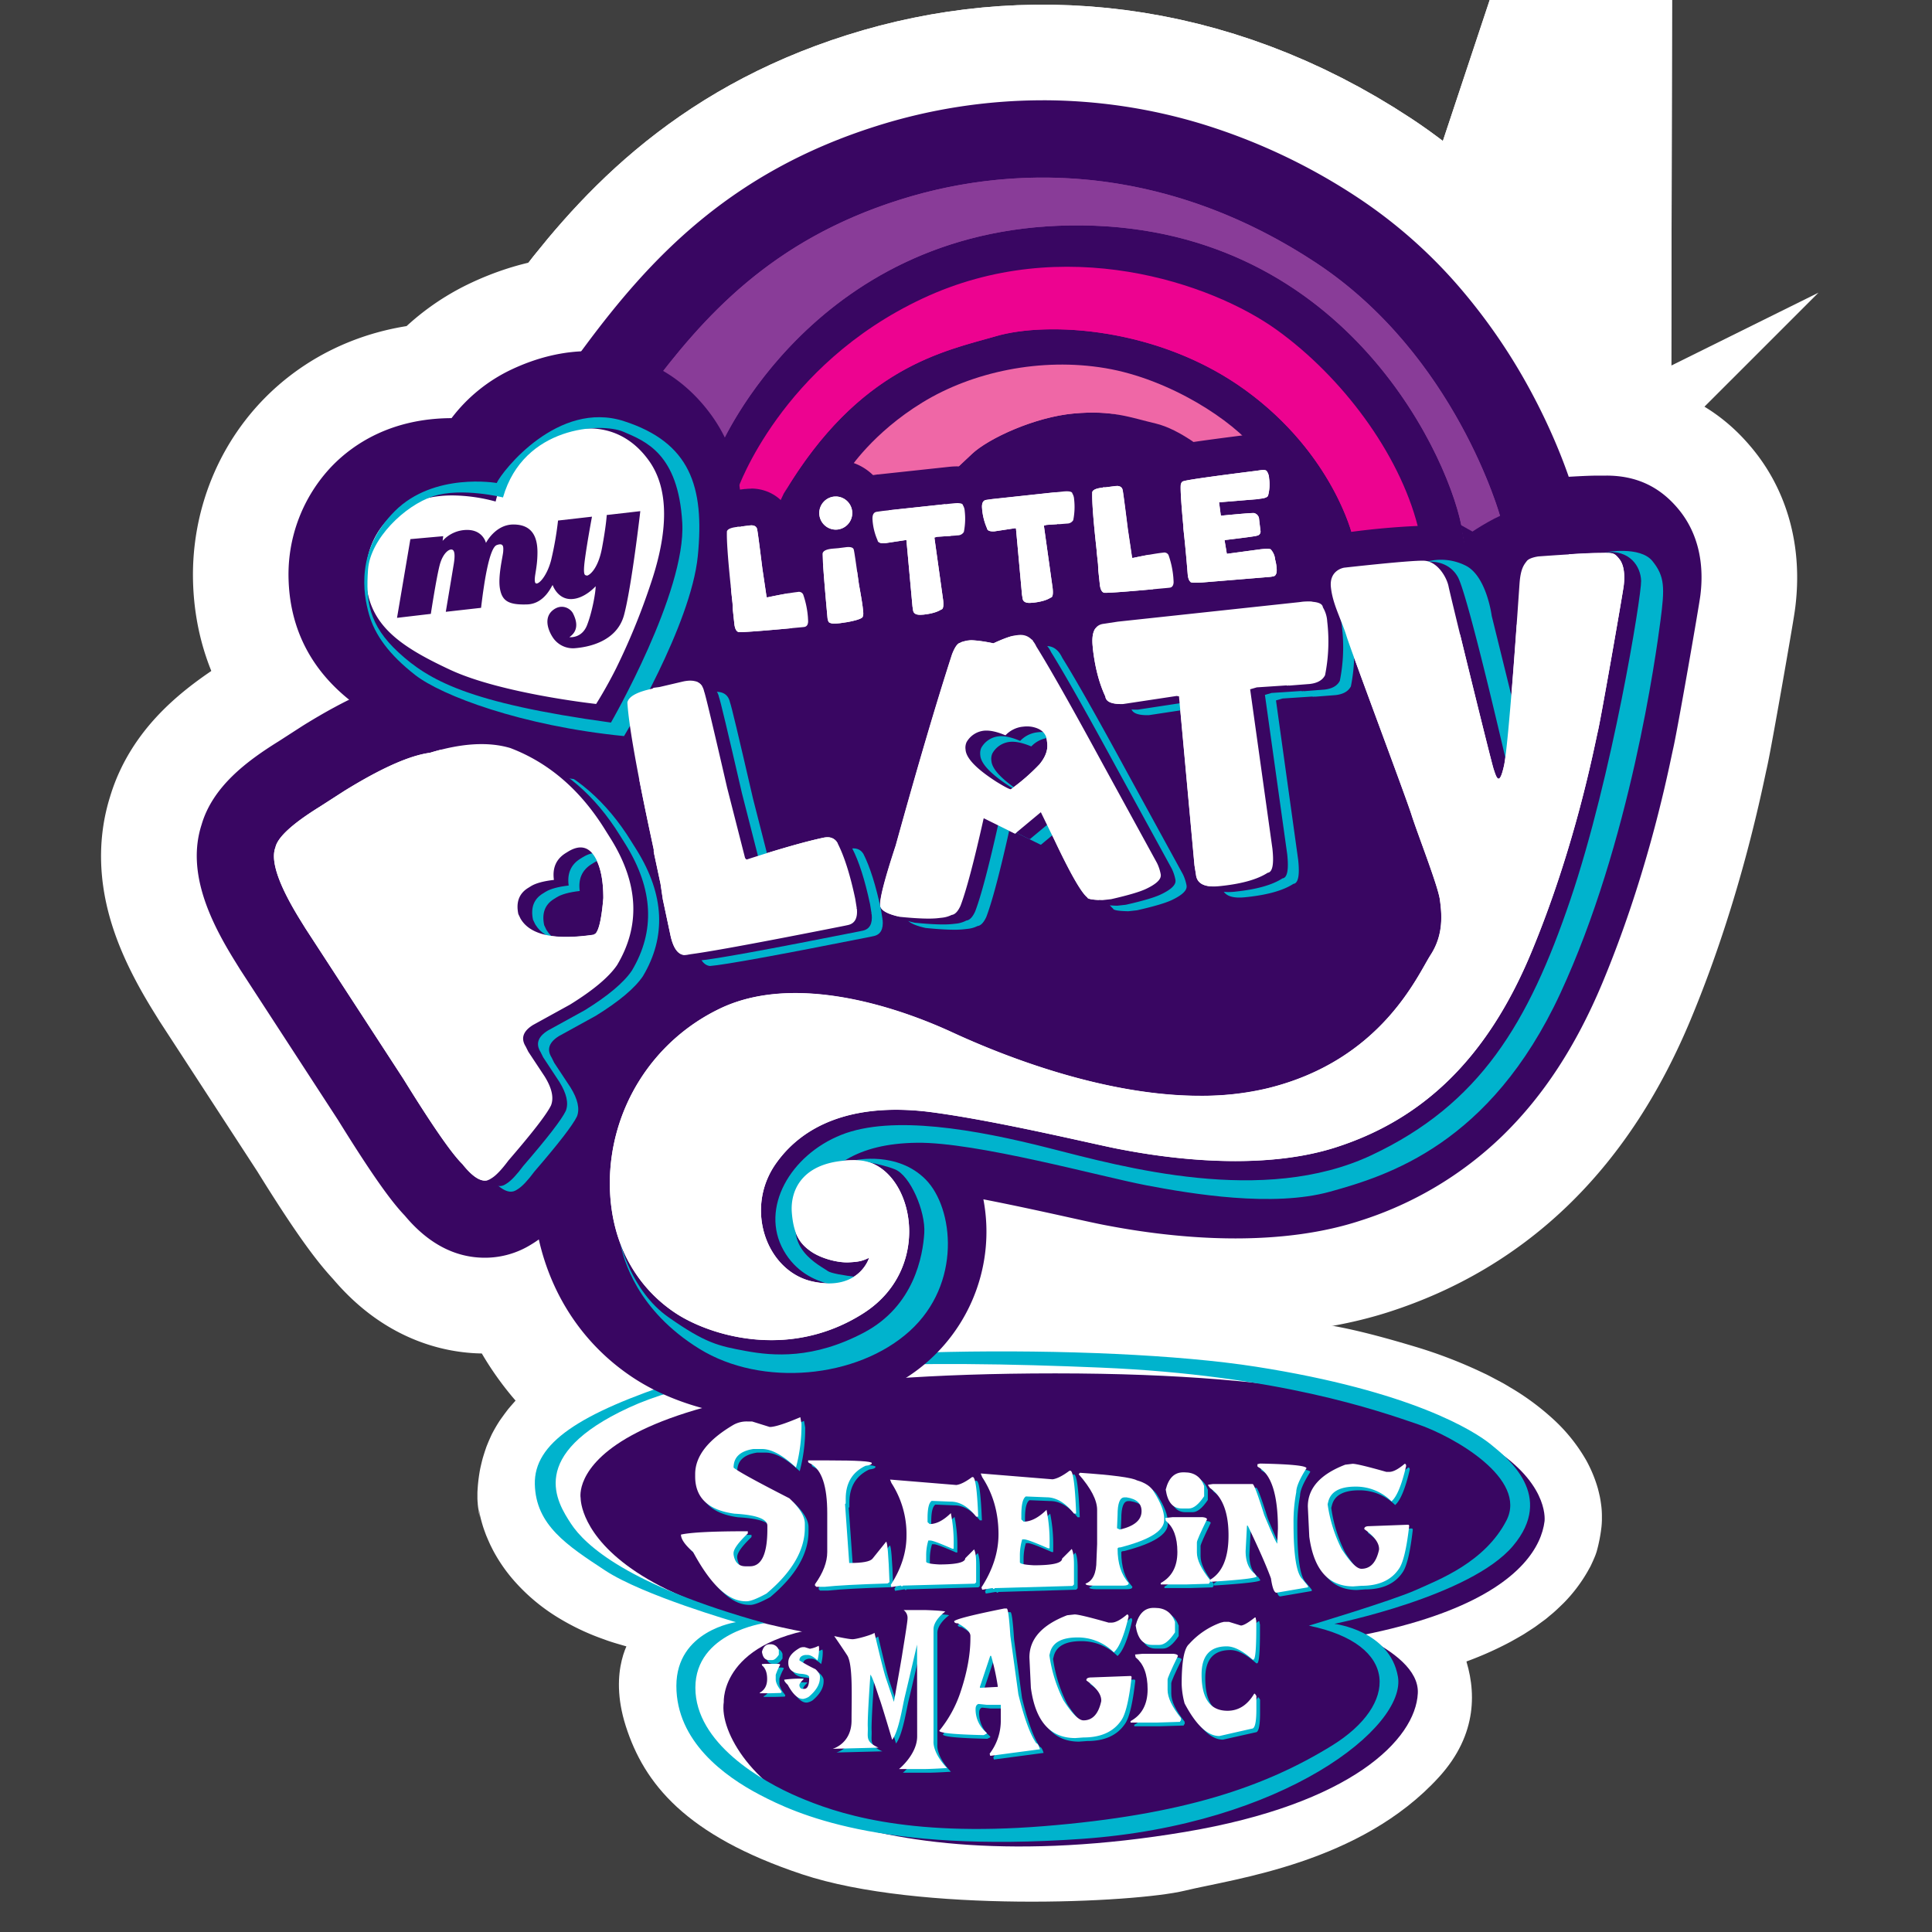 <svg id="Calque_1" data-name="Calque 1" xmlns="http://www.w3.org/2000/svg" viewBox="0 0 1000 1000"><defs><style>.cls-1{fill:#3f3f3f;}.cls-2{fill:none;stroke:#fff;stroke-miterlimit:10;stroke-width:179px;}.cls-3{fill:#fff;}.cls-4{fill:#390662;}.cls-5{fill:#00b3cd;}.cls-6{fill:#ef67a6;}.cls-7{fill:#ed0390;}.cls-8{fill:#893c98;}</style></defs><rect class="cls-1" width="1000" height="1000"/><path class="cls-2" d="M178.14,409.44q28.59-17.7,44.42-19.8,24.6-7.51,41.6-2.45,29.93,11.4,49.12,42.42l3,4.78q21.38,34.55,3.13,65.12Q313.1,508.81,295,520l-19.08,10.51q-7.76,4.8-3.83,11.14l1.37,2.73,8.44,12.77q5.63,9.08,3.3,15-3.27,6.79-22,28.48-5.21,7-8.64,9.14l-.79.49q-5.56,3.45-14.44-7.75-8.22-8-30.57-44.14l-50.67-77.86-2.57-4.15Q138.58,449,142.56,438.61q1.73-7.89,23-21.08Zm108.57,46q-8.19.94-11.95,3.28l-1.41.87q-7,4.32-5.06,13.53l1.12,2.34.24.39q7.62,12.3,37.63,7.92l1-.63q2.68-2.83,4-18.32,0-14.12-4.47-21.4-5-8.07-13.92-2.54l-1.18.73Q285.41,446.21,286.71,455.48ZM338.32,356l3-.39,12.26-2.87q9.36-2,10.88,5.16.84,1.81,11.88,49.74l9.29,36.39c.39.61.71.88.95.83q25.91-8.36,39.58-11.26,5-1.06,7.24,2.58,5.25,10.08,9.25,28.93l.81,5-.25.05.3.19q.72,7.32-4.64,8.46l-1.72.37q-71.28,14.15-83.05,15.1-5-.48-7.1-10.33l-3.93-18.48-1.18-8-3.41-16,.19-.3-.3-.19v-1.28l-1.95-9.12q-10.73-50.43-11.69-67,1-4.59,12.9-7.12Zm162.05-24.35,1.26-.14c2.12-.24,6.32.25,12.57,1.45q8.09-3.74,11.65-4.13l1.25-.14q6.2-.69,9.34,6,10.08,16.11,33.7,59.55l28.75,52.51a22.82,22.82,0,0,1,1.92,5.93v.13q.39,3.5-7.68,7.31-4.93,2.31-18,5.29l-4.44.49q-7.81-.15-7.95-1.4-4.73-3.79-17-29.74l-7-14.36-13.22,11-.38,0-15.81-7.81-.19,0q-7.5,33.51-12,45.29c-1.36,2.93-2.88,4.5-4.55,4.68a14.59,14.59,0,0,1-4.72,1.41l-2.5.28q-6,.66-19.59-.69-9.81-2.15-10.21-5.77v-.13q-.56-5,8-31,16.92-61.17,29.15-98.95,2.22-5.76,4.34-6C497,332.56,498.11,332.18,500.37,331.68Zm-.65,55.88.08.75q.72,6.57,15.94,16.35,6.51,4,7.46,3.87a103.84,103.84,0,0,0,14.85-12.92q4.58-5.58,4-10.77l-.17-1.5q-.63-5.76-7.82-7.12a15.45,15.45,0,0,0-4.31-.09l-.76.08a14.41,14.41,0,0,0-8.51,4.36l-.19,0q-6.64-2.8-11.09-2.32a11.78,11.78,0,0,0-8.91,5.93A7,7,0,0,0,499.72,387.56Zm78.81-65.76,93-10q12.76-1.37,13.19,2.57a16,16,0,0,1,2.25,7.36,88.58,88.58,0,0,1-1.13,27.8q-2,3.89-8,4.53l-10.74.84,0-.25-.29.28-1.15-.12-15.15,1-3.44,1,11.53,82.47q1.31,12.09-2.45,12.49-7.82,5.08-23.9,6.82l-.88.09q-11.58,1.24-12.36-5.95l-.77-4.79-8-87.49-1.22-.19-27.67,4.18q-8.77.26-9.22-3.88-4.92-10.49-6.54-25.45l0-.31q-1.2-11.15,5.75-11.9ZM449.85,651.06s-5.07,17.32-29,12.33S385,625.83,401.61,602.28s46-31.21,80.92-26.54,84.85,16.82,96.81,19.06,68,13.27,112.13-.93S769.22,549,792.39,493.51s33-107.93,34.67-115,12.8-70.83,13.36-75.22.56-10.47-2.33-14-3.27-3.08-11.59-3S796.32,288,796.32,288s-4.67.56-6.08,2.43-3.17,3.83-3.73,11.59-5.58,83.14-8.07,94.35-4,5.86-5.36,1.74-22.43-90.08-23.3-94.56-5.6-13.09-12.83-13.33-41.24,3.61-41.24,3.61-7.73,1.12-6.85,10,5.35,16.57,8.09,25.41,30.53,82.61,33.64,92.45,13.71,36.76,14.71,44,2.11,17.94-4.74,28.54-25.35,54.44-84,69S525,549.2,493,534.44s-83.72-30.46-121.1-12a100.33,100.33,0,0,0-56.25,89.71c0,34.57,16.82,56.25,34.2,67.65s58.49,24.48,97,0,24.86-78.68-3.17-79.24-34.77,15.14-33.83,27.1,4.67,16.38,9.78,20,13.7,6,19.56,5.74S446.58,652.55,449.85,651.06Z"/><g id="Rainvow"><g id="Rainbow"><path class="cls-2" d="M439.42,243.14s12.21-19.06,38.13-34.89,61.17-23.3,94.57-17.69,66.28,27.29,78,42.49l-1.49,7.22L636,237.78l-9.3.75L625,234.2s-14.06-12-26.86-15-22.21-7-42.38-5.17-44.09,12.84-52.69,20.94l-12.46,11.71-37.13,3.61Z"/><path class="cls-2" d="M381.86,253.17s22.3-64.23,95.56-98.62,149.83-8,183.44,16.2,63.26,63.62,73,101.71l-15.7,6.69-12,1.49L700,277.15s-10-42.11-55.07-75S542.21,166.26,515.55,174s-70.77,15.7-109.89,81.48l-4.74,10.08-17.69-6.84Z"/><path class="cls-2" d="M372.63,231.63s49.49-116.7,187.77-114.95S751.78,240.27,757,275.41s19.53-7.94,19.53-7.94S753.65,183.83,681.13,136,531.62,82.54,465.46,103.47,364.17,163.65,335,202.9V216L362,235Z"/><path class="cls-2" d="M439.42,243.14s12.21-19.06,38.13-34.89,61.17-23.3,94.57-17.69,66.28,27.29,78,42.49l-1.49,7.22L636,237.78l-9.3.75L625,234.2s-14.06-12-26.86-15-22.21-7-42.38-5.17-44.09,12.84-52.69,20.94l-12.46,11.71-37.13,3.61Z"/><path class="cls-2" d="M381.86,253.17s22.3-64.23,95.56-98.62,149.83-8,183.44,16.2,63.26,63.62,73,101.71l-15.7,6.69-12,1.49L700,277.15s-10-42.11-55.07-75S542.21,166.26,515.55,174s-70.77,15.7-109.89,81.48l-4.74,10.08-17.69-6.84Z"/><path class="cls-2" d="M372.63,231.63s49.49-116.7,187.77-114.95S751.78,240.27,757,275.41s19.53-7.94,19.53-7.94S753.65,183.83,681.13,136,531.62,82.54,465.46,103.47,364.17,163.65,335,202.9V216L362,235Z"/></g></g><path id="Heartstroke" class="cls-2" d="M256.52,259.59s4.36-22.31,25.29-32.15,40.87-7.35,54.08,11,7.22,45.48.74,64.42a345.64,345.64,0,0,1-17.69,43.11c-5.23,10.46-10.34,18.44-10.34,18.44S259.39,359,233,346.68s-42.86-23.55-43.61-47.85S208.68,247,256.52,259.59Z"/><path d="M799.44,787.49c.49-3.89,4.67-76.63-253.24-76.63s-245.67,64.48-245.67,64.48c.07,1.69.05,73.85,231.77,80.92C758.27,863.17,796.26,812.53,799.44,787.49Z"/><path class="cls-3" d="M770.06,783.76q-.1.69-.15,1.38l-.06.6c0,.17,0,.42,0,.51a2.64,2.64,0,0,0,0,.29c0,.46,0,.54,0,.77a1.17,1.17,0,0,0,0,.29s-.07,0-.07,0a7.46,7.46,0,0,1-1-1.22,33.76,33.76,0,0,0-5.45-5.32,76.1,76.1,0,0,0-9.48-6.06c-.89-.5-1.91-.94-2.85-1.43s-1.86-1-2.91-1.41L745,770.85c-1-.45-2-.91-3.15-1.3a204.29,204.29,0,0,0-28-8.58c-1.24-.29-2.44-.63-3.7-.88l-3.79-.78c-2.53-.5-5-1.07-7.6-1.46L691,756.64c-2.56-.46-5.21-.75-7.82-1.14s-5.23-.8-7.83-1.29-5.27-.86-7.9-1.37c-1.31-.26-2.63-.5-3.94-.8l-2-.42a8.87,8.87,0,0,1-2-.56,8.36,8.36,0,0,1-1.88-1.28c-.62-.54-1.22-1.16-1.83-1.75a9.53,9.53,0,0,0-3.8-2.59c-5.29-1.56-10.68-2.91-16.08-4.24-2.71-.65-5.41-1.35-8.13-2s-5.47-1.15-8.21-1.73-5.48-1.16-8.23-1.69-5.53-1-8.3-1.47L594.81,733l-4.17-.67-4.19-.57c-5.58-.77-11.17-1.47-16.77-2.19l-16.87-1.83a41.87,41.87,0,0,0-8.45-.11c-2.83.28-5.64.78-8.46,1.21l-8.44,1.37c-2.81.45-5.62.91-8.41,1.47-5.6,1.06-11.18,2.1-16.75,3.23l-16.6,3.62c-11,2.48-21.94,5.18-32.69,7.94-5.41,1.33-10.71,2.79-16,4.2s-10.51,2.92-15.72,4.4c-2.62.72-5.16,1.54-7.7,2.35L406,759.82l-7.41,2.6-3.7,1.26-3.58,1.37a211.36,211.36,0,0,0-26.51,11.82c-2.06,1-3.78,2.17-5.6,3.24l-1.34.81c-.44.27-.81.56-1.21.83l-2.37,1.65-.59.4c-.19.14-.34.28-.51.42l-1,.81-1,.8a7.38,7.38,0,0,0-.91.79c-.5.52-1,1-1.53,1.51a3.86,3.86,0,0,0-.35.36l-.26.35-.5.67a7.8,7.8,0,0,0-.49.63c-.07.19-.14.37-.22.54l-.24.49c-.05.14,0,.24,0,.35s0,.19.05.26.24.06.34.06a.83.83,0,0,0,.38-.07,3.72,3.72,0,0,0,.65-.36l.3-.24a5.58,5.58,0,0,0,.46-.39l.43-.43a2.11,2.11,0,0,0,.19-.23l.23-.28a7,7,0,0,0,1-1.41l.1-.2.13-.24.26-.5c.17-.33.31-.68.45-1l.19-.54.24-.66c.16-.45.29-.9.41-1.35l.41-1.57c.13-.56.24-1.13.33-1.7s.25-1.4.33-2.11l.11-1.12c0-.46.1-.91.13-1.37s0-.91.06-1.36c0-.62,0-1.25,0-1.88l-.06-.94-.13-1.36c-.05-.51-.12-1-.2-1.52l-.21-1.34c-.12-.75-.25-1.49-.4-2.23l.89,7.88-.08-.11,0,0a1.06,1.06,0,0,1,0-.14l-.05-.33c-.08-.44-.17-.89-.27-1.32-.15-.58-.32-1.16-.52-1.73a11.59,11.59,0,0,0-1-2.06c-.16-.25-.35-.52-.52-.74s-.3-.35-.46-.51a6.49,6.49,0,0,0-.49-.45c-.13-.09-.27-.19-.42-.28-1.14-.68-2.11-.51-2.63.11-1.21,1.22-1.14,4,0,7.14a37.61,37.61,0,0,0,5.81,10.3c1.25,1.84,2.9,3.57,4.45,5.41.74.93,1.67,1.79,2.53,2.69l2.67,2.7a176.71,176.71,0,0,0,26,20.14l3.62,2.39,3.73,2.27c2.51,1.51,5,3.08,7.58,4.54,5.18,2.86,10.38,5.86,15.78,8.52l8.33-43.26c3.68.57,7.33,1.15,11.13,1.58s7.47,1.11,11.26,1.78c1.89.37,3.76.9,5.64,1.37s3.76.91,5.66,1.31c3.81.76,7.7,1.28,11.57,1.74,1.95.21,3.88.43,5.84.59l5.91.35,11.83.67c4,.2,7.94.5,11.9,1l3,.43,3,.52c2,.35,4,.75,6,1.22a97.39,97.39,0,0,1,11.94,3.69A130.22,130.22,0,0,1,544.43,810c1,.47,2,1,3,1.53a14.25,14.25,0,0,1,1.53.82,4.92,4.92,0,0,1,.75.76c.13.16.25.37.38.55a5.44,5.44,0,0,1,.37.61c2,3.39,3.92,11.83,5.88,20.9,1,4.29,2,8.9,3,12.41l.76,2.49c.26.78.52,1.38.78,2.07a13.73,13.73,0,0,0,1.55,3.13A3.83,3.83,0,0,0,564,856.7a4.3,4.3,0,0,0,1.59.14q1.59,0,3.18-.06a77.21,77.21,0,0,0,12.7-1.51q3.18-.63,6.33-1.48c2.11-.55,4.21-1.21,6.31-1.95,4.19-1.47,8.36-3.2,12.5-4.94s8.25-3.71,12.34-5.42,8.16-3.38,12.22-4.8,8.12-2.55,12.15-3.58l24.12-5.23c15.91-3.53,31.51-7.16,46.37-11.38,3.75-1,7.34-2.2,11-3.3,1.81-.56,3.53-1.23,5.3-1.83l2.63-.92,2.54-1A115.84,115.84,0,0,0,754,800.5c1.31-.85,2.64-1.7,3.91-2.56l1.77-1.33c.59-.44,1.2-.87,1.69-1.32L763,794c.53-.44.9-.91,1.37-1.35a34.12,34.12,0,0,0,2.37-2.6,15.89,15.89,0,0,0,2.48-4.39c.05-.14.09-.28.15-.42s0-.24.06-.36a1.63,1.63,0,0,1,.11-.31.51.51,0,0,1,.06-.25A3.74,3.74,0,0,0,770.06,783.76Zm58.75,7.46a80.17,80.17,0,0,1-2.38,11.85c-.29.93-.61,1.86-1,2.77s-.73,1.74-1.13,2.6-.78,1.74-1.21,2.55l-1.34,2.4a80,80,0,0,1-12.29,16.22c-2.23,2.15-4.48,4.4-6.77,6.23-1.15.94-2.3,2-3.45,2.8l-3.47,2.55c-1.16.88-2.32,1.63-3.48,2.38l-3.49,2.25c-2.32,1.39-4.65,2.69-7,4a179.54,179.54,0,0,1-27.64,11.86c-9.15,3.09-.12,1.18-9.15,3.09C727,868.72,734.19,832,716.43,832.47c-2.22.09-3.86-.51-6.08-.47s-11,6.66-13.25,6.64S690.23,841,688,841s-9,4.52-11.26,4.39c-4.41-.24-9.83.1-14.23-.78-2.2-.43-3.72-1.63-5.92-2.17s-4.49-1.13-6.68-1.82-.75-5-2.93-5.77-7,1.19-9.15.39c-4.33-1.53-28,16.32-32.29,15.07s-191.18-9.71-191.18-9.71l1.3,4s-14.54,3.47-20.48,7a69,69,0,0,0-13.72,11.28c-3.65,3.64-5.92-3.87-5.92-3.87a235,235,0,0,1-41.05-4.42l-5.37-1.22c-1.8-.43-3.6-.8-5.43-1.36-3.65-1.08-7.31-2.06-11.05-3.49a123.07,123.07,0,0,1-23-10.78,98.66,98.66,0,0,1-23.58-19.59,82.09,82.09,0,0,1-10.87-15.73L254,800.05c-.4-.81-.79-1.71-1.18-2.57l-1.13-2.64c-.36-.94-.72-1.93-1.07-2.91-.68-1.86-1.34-4.2-1.91-6.44-.29-1.3-.56-2.62-.8-3.94-.13-.8-.24-1.62-.35-2.43l-.07-.61,0-.28,0-.17-.11-.67.9,7.88c-.17-.82-.32-1.66-.45-2.49l-.23-1.61c-.1-.68-.18-1.37-.25-2l-.1-1c0-.38-.05-.64-.06-.87l-.08-1.47c0-1,0-2,0-3,0-.81.08-1.62.13-2.43s.11-1.63.19-2.43.15-1.45.24-2.19c.18-1.41.39-2.84.63-4.23s.51-2.53.81-3.79.61-2.54.94-3.63.7-2.27,1.07-3.39l.57-1.68c.19-.53.4-1,.6-1.53.41-1,.83-2,1.28-3l.68-1.49.34-.73.35-.67c.94-1.76,1.92-3.5,3-5.19.26-.44.52-.83.77-1.2l.79-1.12,1.6-2.22,1.64-2.18c.54-.67,1.07-1.29,1.61-1.92,1.09-1.26,2.19-2.51,3.3-3.73s2.17-2.16,3.27-3.23,2.21-2.11,3.29-3l3.21-2.62c1.07-.85,2.18-1.76,3.23-2.52l3.12-2.15,3.15-2.11c1-.66,2-1.21,3-1.81l3-1.74,1.52-.86c.51-.29,1-.5,1.47-.75q2.91-1.44,5.84-2.84c1-.5,1.91-.86,2.85-1.26l2.82-1.16,2.81-1.14c.47-.19.94-.39,1.4-.56l1.36-.47,5.45-1.86c.9-.3,1.82-.63,2.7-.89l2.64-.76c3.51-1,7.06-2,10.44-2.76a269.54,269.54,0,0,1,39.51-6.25l4.78-.46,4.72-.31c3.14-.2,6.29-.37,9.42-.53l9.3-.25c3.1-.08,6.19-.17,9.24-.13,6.12,0,12.24-.07,18.28.23l9.06.33c3,.07,6,.37,9,.55,6,.41,12,.82,17.9,1.48l8.89.9,4.44.46,4.42.53,17.61,2.19c5.84.85,11.67,1.6,17.49,2.39s11.61,1.62,17.39,2.42c2.9.39,5.79.85,8.67,1.07a51.23,51.23,0,0,0,8.67,0l17.38-1.51c5.81-.4,11.63-.78,17.46-1.24l4.37-.33,4.39-.26,8.78-.55,8.81-.62c3-.13,5.9-.32,8.85-.49s5.91-.33,8.88-.55,5.94-.28,8.92-.43l9-.44c3-.18,6-.18,9-.29a10.94,10.94,0,0,0,4.71-1.59c.81-.42,1.62-.87,2.42-1.25a9.73,9.73,0,0,1,2.37-.76,7.59,7.59,0,0,1,2.28,0l2.27.19c1.51.13,3,.3,4.53.44,3,.33,6,.67,9,1.12s6,1.08,9.05,1.68c12,2.49,24,5.83,36.15,9.46a244.42,244.42,0,0,1,36.6,14.08c1.52.68,3.06,1.52,4.59,2.32l4.6,2.44c1.52.8,3.07,1.8,4.6,2.69s3,1.81,4.58,2.82a132.79,132.79,0,0,1,18.13,14.13A88.4,88.4,0,0,1,821.11,756a70.29,70.29,0,0,1,5.94,14.42c.36,1.38.7,2.78,1,4.17s.53,3,.73,4.5.33,3.14.36,5l0,1.35c0,.44,0,1.06,0,1.58l-.08,1.67C829,789.58,828.92,790.4,828.81,791.22Z"/><path class="cls-4" d="M721.13,494.29l-48.84,43.76-53.83,8s-69.64,0-73.69-1-69.16-28.86-69.16-28.86l-117.3-189,17.9-46.53,216.34-37.37L677,257Z"/><path class="cls-3" d="M326.79,847.42s-12.33,16.55-2.86,46.09S354.7,950,415.19,970.14s172.27,14.7,198,8.48,91-14.21,131.62-58.81-4-92.2-4-92.2Z"/><path class="cls-4" d="M799.44,787.49c.49-3.89,4.67-76.63-253.24-76.63s-245.67,64.48-245.67,64.48c.07,1.69.05,73.85,231.77,80.92C758.27,863.17,796.26,812.53,799.44,787.49Z"/><path class="cls-4" d="M374.63,880.93s-2-33,56.4-39.12,249-4.6,249-4.6,55,15.25,53.83,39.21-34.46,57.34-120.52,71.79-149.6,6-186.23-7.72S372.27,896.63,374.63,880.93Z"/><path class="cls-5" d="M397.85,863.12h6.86c.65.08,1,.24,1,.49a30.8,30.8,0,0,0-2.29,5.22v2.29c0,1.66,1,3.74,3,6.21v.51l-.19.16v.17l-5.22.16h-5.73V878q3.77-2.07,3.77-7t-2.64-7.05l-.13-.64ZM400.3,853h.32a4.32,4.32,0,0,1,4.41,3.09v2.32q-1.84,2.77-3.44,2.77H400c-2,0-3.2-1.43-3.61-4.28Q397.32,853,400.3,853Z"/><path class="cls-5" d="M425.67,853.76l.19,1a24.38,24.38,0,0,1-.83,6.56q-2.94-2.79-5.06-2.79h-1.29c-2,.3-3,1.23-3,2.79a80.71,80.71,0,0,0,8.34,4.58q2.28,2.14,2.28,3.77v.64q0,5-5.73,9.82a7.65,7.65,0,0,1-2.93,1.13h-.19q-3.87,0-7.83-7.34-1.8-1.59-1.8-2.61a56.72,56.72,0,0,1,9.82-.51h.16v.32c-1.42,1.36-2.12,2.35-2.12,3v.16c.17,1.2.77,1.8,1.77,1.8h.67c1.74,0,2.61-1.85,2.61-5.57V870c0-1-1.63-1.63-4.89-1.8q-5.89-.78-5.9-5.57v-.33q0-4,5.74-7.34a3.89,3.89,0,0,1,2.12-.51h.65l2.63.83A15.33,15.33,0,0,0,425.67,853.76Z"/><path class="cls-5" d="M521.77,834.46H523q1,0,1.89,14.18L529,878.89q4.54,18.58,9.27,25.33c.62,0,1.26,1,1.89,3.09l-25.72,3.41-.31-1.14a28.07,28.07,0,0,0,5.73-17.65v-7.62h-7.31l-4.22-.44c-1,.29-1.51,1.19-1.51,2.71a15.58,15.58,0,0,0,5.73,12.22v.44l-1.51.76q-23-.51-23-2.27a62.88,62.88,0,0,0,11.1-20.36q5-15.06,5-27.54v-1.19q0-2.85-6.5-6.5c-1.26,0-1.89-.37-1.89-1.13Q497.63,839.32,521.77,834.46ZM514.46,859,509.11,875v.44h.75l8.45-.44v-.31A122.47,122.47,0,0,0,514.9,859Z"/><path class="cls-5" d="M558.12,837.54q2.7,0,17.58,4.23h1.58q3,0,8-4.23c.5,0,.76.4.76,1.2q-3.48,14.81-7.63,18.4a26.26,26.26,0,0,0-18.78-7.68q-12.17,0-14.18,7.68l-.38,1.52A74.4,74.4,0,0,0,552.38,882q6.68,10.34,10.34,10.33,7,0,9.2-10V882q0-4.86-7.69-10.34v-.44c.17-.75,1-1.13,2.65-1.13l20.35-.76.38.38v.38q-2,17.58-5.36,22.24-6,8.83-19.53,8.83l-4.23.31q-19.47,0-23-26l-.76-15.76q0-14.31,19.54-21.81Z"/><path class="cls-5" d="M593.26,857.9h16.07c1.52.17,2.27.55,2.27,1.13q-5.36,11-5.35,12.23v5.36q0,5.86,6.93,14.56v1.19l-.44.38v.38l-12.23.38H587.09v-.76q8.82-4.85,8.82-16.45t-6.18-16.51l-.31-1.51ZM599,834.14h.75q7.69,0,10.34,7.25v5.42q-4.35,6.5-8.07,6.49h-3.84q-7,0-8.45-10Q592,834.15,599,834.14Z"/><path class="cls-5" d="M651.41,839.12h.38l.38,1.89v3.47q0,16.44-1.51,16.45h-.38q-7.75-6.87-13.43-6.87-13,0-13,14.55,0,18.79,13.42,18.79,8.58,0,13.8-8.83h.38l.76,1.14v6.93q0,10-2.27,10L633,900.44q-9.07,0-18-16.89a43.17,43.17,0,0,1-1.51-10q0-17.45,3.85-20.73a40.47,40.47,0,0,1,16.45-11.09l1.51-.38H638l6.11,1.89C645.49,843.28,647.92,841.89,651.41,839.12Z"/><path class="cls-5" d="M432.94,907.09s9.76-2.61,9.76-14.67.8-29.06-2.29-33.78-6.68-9.9-6.68-9.9,7.34,1.63,9.49,1.63,10.39-2.36,11.35-3.32c0,0,4.25,18.55,5.94,23.55s4.11,12.2,4.11,12.2,3.69-20.61,4.25-24.25,2.8-17,2.8-18.78a5,5,0,0,0-2-4.49H481.2s9,.28,10.05.79c0,0-6.07,4.26-6.07,9.16v57.89s-.8,5.75,7,13.93c0,0-7.94.51-11.86.51h-13s9.39-7.57,9.39-16.91-.05-47.52-.05-47.52-5.23,22.43-6.35,27-3.09,17.9-6.54,22.29c0,0-5.33-17.94-6.4-20.84s-3.6-11.44-4.86-12.89c0,0-1.59,21.91-1.36,27.1s-1.49,7.57,5.56,10.7Z"/><path class="cls-5" d="M416.16,735.46l.6,3.35a84.85,84.85,0,0,1-2.83,22.69q-10.23-9.63-17.62-9.63h-4.47q-10.23,1.57-10.23,9.63,3.06,2.68,28.88,15.9,8,7.46,8,13.05v2.24q0,17.32-19.85,34-7.32,4-10.23,4h-.59q-13.44,0-27.17-25.52c-4.18-3.63-6.27-6.65-6.27-9q7.69-1.73,34-1.72h.6v1.12q-7.38,7.1-7.39,10.22v.6q.9,6.2,6.2,6.19h2.31q9,0,9-19.25v-1.72q0-5.3-17-6.26-20.37-2.7-20.37-19.26v-1.12q0-13.87,19.85-25.52a13.94,13.94,0,0,1,7.39-1.72h2.24l9.1,2.84Q404.23,740.53,416.16,735.46Z"/><path class="cls-5" d="M420.2,757.81h10.25q22.71,0,22.71,1.4c0,.7-1.08,1.16-3.26,1.4q-10.25,4.89-10.25,17v2.51l-.35.29,2.16,30.52h.35q9.72,0,11.64-2.16l7.11-8.85q1,0,1.75,20.91l-1,.7q-22.83.69-32.62,1.74h-4.25l-.7-.69v-.7q6.35-8.85,6.35-16.66V785.07q0-20.85-8.5-25.51c-.94-.39-1.4-.74-1.4-1Z"/><path class="cls-5" d="M505.07,766.43h.35q2,0,2.8,20.15v.35h-1.05q-6.18-7.74-13.1-7.75l-9.91-.4q-2.15,1.4-2.15,8.85v2.16l1.11,1q5.17,0,10.95-5.65a76.26,76.26,0,0,1,1.45,16.66v1.75h-.7q-9.72-4.26-11.41-4.25h-1a26.62,26.62,0,0,0-1.11,7.39v3.56c0,.73,2.25,1.22,6.76,1.45q13.46,0,13.45-3.2l4.6-4.6q1,2.1,1.05,7.45v9.55l-.7.7-37.22,1.05L469,823h-.4l-.3-.35h-.4l-4.61.76-.34-1.11q8.14-12.57,8.15-25.45a48.6,48.6,0,0,0-7.81-27.32l-.69-1.74h.35l34,2.79Q500.07,770.16,505.07,766.43Z"/><path class="cls-5" d="M555.49,763.15h.38q2.13,0,3,21.79v.38h-1.13q-6.68-8.37-14.17-8.38l-10.7-.44c-1.56,1-2.33,4.2-2.33,9.57v2.33l1.19,1.14q5.61,0,11.84-6.11a82.24,82.24,0,0,1,1.57,18v1.89h-.75q-10.51-4.61-12.34-4.6H531a28.82,28.82,0,0,0-1.2,8v3.84q0,1.2,7.3,1.57,14.55,0,14.55-3.46l5-5q1.14,2.26,1.14,8.06v10.33l-.76.76L516.77,824l-.32.38H516l-.31-.38h-.44l-5,.82-.38-1.2q8.82-13.61,8.82-27.51,0-16.7-8.44-29.54l-.75-1.89h.37l36.78,3Q550.07,767.18,555.49,763.15Z"/><path class="cls-5" d="M560.92,764.22q25.33,1.74,29.42,3.9,6.57,1.86,8.85,6,5.29,8.32,5.3,13.8v.76q0,8.33-22.66,14.15c-1,0-1.45.23-1.45.7q0,11.41,5.7,17.71v.35c-.15.69-1.1,1-2.85,1H567.68c-2.6,0-3.9-.35-3.9-1q5.64-2,5.65-12.06l.35-8.45v-17.7q0-7.57-9.56-18.47Zm19.17,28.71,1.39.7q11.31-2.57,11.3-9.55,0-5.94-7.74-7.11h-1.11q-3.55,0-3.55,9.2Z"/><path class="cls-5" d="M608.74,787.2h15.7c1.47.16,2.21.53,2.21,1.11q-5.24,10.71-5.23,11.94v5.23q0,5.73,6.77,14.22v1.17l-.43.37v.37l-11.94.37H602.7v-.74q8.63-4.74,8.62-16.07t-6-16.13l-.31-1.47Zm5.6-23.21h.74q7.51,0,10.09,7.08v5.29q-4.24,6.35-7.88,6.34h-3.75q-6.84,0-8.25-9.79Q607.51,764,614.34,764Z"/><path class="cls-5" d="M654.14,759.44q24,.46,24.05,2.45-5.3,8.26-5.3,12.4a82.14,82.14,0,0,0-1.4,16.25q0,24.53,4.6,28.72l2.86,3.55v.7l-16.31,2.79c-1.16,0-2.12-2.48-2.85-7.45q-3.56-9.68-12-27.26h-.41l-.7,13.11q0,8.09,4.66,11.7l1,1.46q0,1.27-23.76,2.79l-.35-.35v-.7q9.56-5.58,9.55-23,0-17.94-9.55-24.46l-1-1.4v-.35l2.45-.35h20.56q1,0,6,16,5.84,14,6.76,14.85l.35-7.8q0-26.38-10.25-31.86l-.35-.35v-1.11Z"/><path class="cls-5" d="M702,759.57q2.69,0,17.44,4.19H721q3,0,7.93-4.19c.5,0,.75.39.75,1.19q-3.44,14.68-7.56,18.25a26,26,0,0,0-18.62-7.63q-12.06,0-14.06,7.63l-.38,1.5a73.73,73.73,0,0,0,7.25,23.18q6.63,10.26,10.25,10.25,7,0,9.13-9.93v-.32q0-4.82-7.63-10.25V793c.17-.75,1-1.13,2.63-1.13l20.18-.75.38.38v.37q-2,17.45-5.32,22.06-5.93,8.76-19.37,8.75l-4.19.31q-19.3,0-22.81-25.74l-.75-15.63q0-14.19,19.38-21.62Z"/><path class="cls-3" d="M395.94,861.21h6.86c.65.08,1,.24,1,.49a30.8,30.8,0,0,0-2.29,5.22v2.29c0,1.66,1,3.74,3,6.21v.51l-.19.16v.17l-5.22.16H393.3v-.33q3.76-2.07,3.77-7T394.43,862l-.13-.64Zm2.45-10.14h.32a4.32,4.32,0,0,1,4.41,3.09v2.32q-1.85,2.78-3.44,2.77H398c-2,0-3.2-1.43-3.61-4.28Q395.41,851.07,398.39,851.07Z"/><path class="cls-3" d="M423.76,851.85l.19,1a24.38,24.38,0,0,1-.83,6.56c-2-1.86-3.65-2.8-5.06-2.8h-1.29c-2,.31-3,1.24-3,2.8a80.71,80.71,0,0,0,8.34,4.58c1.52,1.43,2.28,2.69,2.28,3.76v.65q0,5-5.73,9.82a7.65,7.65,0,0,1-2.93,1.13h-.19q-3.87,0-7.83-7.34-1.8-1.59-1.8-2.61a56.72,56.72,0,0,1,9.82-.51h.16v.32c-1.42,1.36-2.12,2.35-2.12,3v.16c.17,1.2.77,1.8,1.77,1.8h.67c1.74,0,2.61-1.85,2.61-5.57v-.48c0-1-1.63-1.63-4.89-1.8-3.93-.53-5.9-2.38-5.9-5.57v-.33q0-4,5.74-7.34a3.89,3.89,0,0,1,2.12-.51h.65l2.63.83A15.33,15.33,0,0,0,423.76,851.85Z"/><path class="cls-3" d="M519.86,832.55h1.2q1,0,1.89,14.17L527.11,877q4.54,18.59,9.27,25.33c.62,0,1.26,1,1.89,3.09l-25.72,3.4-.31-1.13A28.07,28.07,0,0,0,518,890V882.4h-7.31l-4.22-.44c-1,.29-1.51,1.19-1.51,2.71a15.58,15.58,0,0,0,5.73,12.22v.44l-1.51.76q-23-.51-23-2.27a62.88,62.88,0,0,0,11.1-20.36q5-15.06,5-27.54v-1.2q0-2.84-6.5-6.49c-1.26,0-1.89-.37-1.89-1.13Q495.72,837.39,519.86,832.55Zm-7.31,24.51-5.36,16.07v.44H508l8.45-.44v-.31A122.47,122.47,0,0,0,513,857.06Z"/><path class="cls-3" d="M556.21,835.63q2.7,0,17.58,4.23h1.58q3,0,8-4.23c.5,0,.76.4.76,1.2q-3.48,14.8-7.63,18.4a26.27,26.27,0,0,0-18.78-7.69q-12.16,0-14.18,7.69l-.38,1.52a74.4,74.4,0,0,0,7.31,23.38q6.67,10.33,10.34,10.33,7.05,0,9.2-10v-.31q0-4.86-7.69-10.34v-.44c.17-.75,1-1.13,2.65-1.13l20.35-.76.38.38v.38q-2,17.58-5.36,22.24-6,8.84-19.53,8.83l-4.23.31q-19.47,0-23-26l-.76-15.76q0-14.31,19.54-21.81Z"/><path class="cls-3" d="M591.35,856h16.07c1.52.17,2.27.55,2.27,1.13q-5.36,11-5.35,12.23v5.36q0,5.87,6.93,14.56v1.19l-.44.38v.38l-12.23.38H585.18v-.76Q594,886,594,874.39t-6.18-16.51l-.31-1.51Zm5.74-23.76h.75q7.7,0,10.34,7.25v5.42q-4.35,6.5-8.07,6.49h-3.84q-7,0-8.45-10Q590.1,832.23,597.09,832.23Z"/><path class="cls-3" d="M649.5,837.21h.38l.38,1.89v3.47q0,16.44-1.51,16.45h-.38q-7.75-6.87-13.43-6.87-13,0-13,14.55,0,18.79,13.42,18.79,8.56,0,13.8-8.83h.38l.76,1.14v6.93q0,10-2.27,10l-16.89,3.84q-9.08,0-18-16.89a43.17,43.17,0,0,1-1.51-10q0-17.46,3.85-20.73a40.33,40.33,0,0,1,16.44-11.09l1.52-.38h2.71l6.11,1.89C643.58,841.37,646,840,649.5,837.21Z"/><path class="cls-3" d="M431,905.18s9.76-2.61,9.76-14.67.8-29.06-2.29-33.78-6.68-9.9-6.68-9.9,7.34,1.63,9.49,1.63,10.39-2.36,11.35-3.32c0,0,4.25,18.55,5.94,23.55s4.11,12.2,4.11,12.2,3.69-20.61,4.25-24.25,2.8-17,2.8-18.78a5,5,0,0,0-2-4.49h11.54s9,.28,10,.79c0,0-6.08,4.26-6.08,9.16v57.89s-.79,5.75,7,13.92c0,0-7.94.52-11.86.52h-13s9.39-7.57,9.39-16.91-.05-47.52-.05-47.52-5.23,22.43-6.35,27-3.09,17.9-6.54,22.29c0,0-5.33-17.94-6.41-20.84s-3.59-11.44-4.85-12.89c0,0-1.59,21.91-1.36,27.1s-1.49,7.56,5.56,10.7Z"/><path class="cls-3" d="M414.25,733.54l.6,3.36A84.85,84.85,0,0,1,412,759.59Q401.79,750,394.4,750h-4.47q-10.23,1.57-10.23,9.63,3.06,2.68,28.88,15.89,8,7.47,8,13.06v2.24q0,17.33-19.85,34-7.32,4-10.23,4h-.59q-13.44,0-27.17-25.52c-4.18-3.63-6.27-6.65-6.27-9q7.69-1.72,34-1.72h.6v1.12q-7.39,7.1-7.39,10.22v.6q.9,6.19,6.2,6.19h2.31q9,0,9-19.25v-1.72q0-5.29-17-6.26-20.37-2.7-20.37-19.26V763q0-13.87,19.85-25.52a13.91,13.91,0,0,1,7.39-1.72h2.24l9.1,2.84Q402.31,738.62,414.25,733.54Z"/><path class="cls-3" d="M418.29,755.9h10.25q22.71,0,22.71,1.4c0,.7-1.08,1.16-3.26,1.39q-10.25,4.9-10.25,17v2.51l-.35.29L439.55,809h.35q9.72,0,11.64-2.16l7.11-8.85q1,0,1.75,20.91l-1,.7q-22.83.69-32.62,1.74h-4.25l-.7-.69V820q6.35-8.87,6.35-16.66V783.16q0-20.85-8.5-25.51c-.94-.39-1.4-.74-1.4-1Z"/><path class="cls-3" d="M503.16,764.52h.35q2,0,2.8,20.15V785h-1.05q-6.18-7.74-13.11-7.75l-9.9-.4q-2.14,1.39-2.15,8.85v2.15l1.11,1q5.18,0,10.94-5.65a75.55,75.55,0,0,1,1.46,16.66v1.75h-.7q-9.72-4.26-11.41-4.25h-1a26.57,26.57,0,0,0-1.11,7.39v3.56c0,.73,2.25,1.22,6.76,1.45q13.45,0,13.45-3.2l4.6-4.6c.7,1.39,1.05,3.88,1.05,7.45V819l-.7.7-37.22,1-.29.35h-.41l-.29-.35H466l-4.61.76-.34-1.11q8.14-12.57,8.15-25.45a48.6,48.6,0,0,0-7.81-27.32l-.69-1.74H461l34,2.79Q498.16,768.24,503.16,764.52Z"/><path class="cls-3" d="M553.58,761.24H554q2.13,0,3,21.79v.38h-1.13Q549.17,775,541.68,775l-10.7-.44c-1.56,1-2.33,4.2-2.33,9.57v2.33l1.19,1.14q5.61,0,11.84-6.11a82.24,82.24,0,0,1,1.57,18v1.89h-.75q-10.51-4.6-12.34-4.6h-1.07a28.82,28.82,0,0,0-1.2,8v3.84c0,.79,2.43,1.32,7.3,1.57q14.55,0,14.55-3.46l5-5q1.14,2.26,1.14,8.06v10.33l-.76.76-40.23,1.13-.32.38h-.44l-.31-.38h-.44l-5,.82-.38-1.2q8.82-13.61,8.82-27.52,0-16.68-8.44-29.53l-.76-1.89H508l36.77,3Q548.17,765.27,553.58,761.24Z"/><path class="cls-3" d="M559,762.31q25.34,1.74,29.42,3.9,6.57,1.86,8.85,6,5.29,8.32,5.3,13.8v.76q0,8.33-22.66,14.15c-1,0-1.45.23-1.45.7q0,11.42,5.7,17.7v.35q-.23,1.05-2.85,1.05H565.77q-3.9,0-3.9-1.05,5.64-2,5.65-12l.35-8.45v-17.7q0-7.58-9.56-18.47ZM578.17,791l1.4.7q11.31-2.57,11.3-9.55,0-5.94-7.74-7.11H582q-3.56,0-3.55,9.2Z"/><path class="cls-3" d="M606.83,785.29h15.7c1.47.16,2.21.53,2.21,1.11q-5.24,10.71-5.23,11.94v5.23q0,5.73,6.77,14.22V819l-.43.37v.37l-11.94.37H600.79v-.74q8.63-4.74,8.62-16.07t-6-16.13l-.31-1.47Zm5.6-23.21h.74q7.5,0,10.09,7.08v5.29q-4.25,6.34-7.88,6.34h-3.75q-6.84,0-8.25-9.79Q605.6,762.08,612.43,762.08Z"/><path class="cls-3" d="M652.23,757.53q24,.47,24,2.45-5.29,8.26-5.3,12.4a82.14,82.14,0,0,0-1.4,16.25q0,24.52,4.6,28.72L677,820.9v.7l-16.31,2.79c-1.16,0-2.12-2.48-2.85-7.45q-3.55-9.68-12-27.26h-.41l-.7,13.1q0,8.1,4.66,11.71l1.05,1.46q0,1.27-23.76,2.79l-.35-.35v-.7q9.55-5.58,9.55-23,0-17.94-9.55-24.46l-1-1.4v-.35l2.45-.35h20.56q1,0,6,16,5.83,14,6.76,14.85l.35-7.8q0-26.39-10.25-31.86l-.35-.35v-1.11Z"/><path class="cls-3" d="M700.12,757.66q2.68,0,17.43,4.18h1.57q3,0,7.93-4.18c.5,0,.75.39.75,1.18q-3.43,14.7-7.56,18.25a26,26,0,0,0-18.62-7.62q-12.06,0-14.07,7.62l-.37,1.5a73.79,73.79,0,0,0,7.25,23.19Q701.06,812,704.68,812q7,0,9.12-9.94v-.31q0-4.81-7.62-10.25v-.44c.17-.75,1-1.12,2.62-1.12l20.19-.75.38.37V790q-2,17.43-5.32,22.06-5.92,8.76-19.37,8.75l-4.19.31q-19.31,0-22.81-25.75l-.75-15.62q0-14.19,19.37-21.63Z"/><path class="cls-5" d="M295.52,788.63c-7.23-11.07-22.93-35.53,29.9-60S477.8,704,569.75,707.87,713.9,730.42,733.34,737s57.56,28.53,46.35,50.08S745.05,817.52,732.84,823s-55.38,18.44-55.38,18.44c46.85,9.59,46.47,40.8,11.9,62.11s-77,35.88-149.18,41.67-108.17-7.1-127-15.13-53.26-27.85-53.26-56.52,35.88-33.47,35.88-33.47C325.05,820.52,302.74,799.7,295.52,788.63Zm85.41,51s-30.84,4.3-30.84,33S375,919.43,393.3,929s61.95,30.15,166.61,22.8,168.21-58,163.65-84c-4.21-23.94-32.89-27.3-32.89-27.3s70.33-14.21,92.38-40.25-2.61-45.47-11.34-52.58-41.24-27.66-121.47-40.24-244.82-10.22-297.78,7-76.13,32.64-75.63,53.82,16.69,31.65,36.38,44.61S380.93,839.63,380.93,839.63Z"/><path class="cls-3" d="M399.27,713.72c-31.78,0-54.27-13.13-60.4-17.16-27.48-18-43.23-48.77-43.23-84.37a118.09,118.09,0,0,1,2.19-22.6c-3.59,5-9.35,12.32-19.05,23.55-5,6.62-9.22,10.83-13.72,13.61l-.78.48A25.31,25.31,0,0,1,251,631c-13.55,0-22.84-10.58-26.59-15.24-4.78-4.92-13-15.31-32.5-46.75L141.18,491.2l-2.69-4.35c-15-24.25-19.58-40.55-15.09-54,3-10.81,12.27-20.26,31.51-32.19l12.55-8.09.16-.1c21.07-13,37.21-20.18,50.56-22.35a110.84,110.84,0,0,1,31-4.93A72.22,72.22,0,0,1,269.88,368l.71.21.69.26a111.29,111.29,0,0,1,37.13,23.43,261.18,261.18,0,0,1-3.65-27.22l-.16-2.77.6-2.7c2.34-10.57,10.7-17.81,24.87-21.56l1.65-1,6.06-.77,11.45-2.68.2,0a37.91,37.91,0,0,1,7.87-.87c13.05,0,23.3,7.89,26.45,20.22,1.25,4.15,3.85,14.87,12,50.39l4.3,16.83c8.75-2.56,16-4.45,21.92-5.71a30.15,30.15,0,0,1,6.27-.68,25.53,25.53,0,0,1,19,8.14c10.05-36,18.91-65.82,26.38-88.89l.16-.52.2-.5c3.41-8.89,8.45-14.68,15-17.27a24.31,24.31,0,0,1,2.44-1,47.29,47.29,0,0,1,4.59-1.23l1-.23,2.33-.26a31.08,31.08,0,0,1,3.41-.18,60.38,60.38,0,0,1,8.92.79,46.18,46.18,0,0,1,11.9-3.29l1.25-.14a31.09,31.09,0,0,1,3.32-.19,27.81,27.81,0,0,1,20.26,8.68,25.54,25.54,0,0,1,20.12-14.25L576,302l93.39-10,1.35-.14a28.29,28.29,0,0,1,22.13-17.71l.31-.05.31,0c5.52-.63,33.52-3.76,42.75-3.76.52,0,1,0,1.44,0,14.4.49,25.25,11.34,29.88,23.07a33.76,33.76,0,0,1,6.57-14.67l.16-.2c5.67-7.57,14.77-9.69,19.68-10.28l.43-.05.42,0c2.31-.17,22.78-1.73,31.5-1.83l2.39,0,2.8,0c9.67,0,16.08,3,22.12,10.42,5.88,7.21,8.19,17.31,6.67,29.19-.59,4.67-11.78,69-13.74,77.3-.16.68-.4,1.83-.74,3.41-3.35,15.71-13.55,63.5-34.93,114.72-24.42,58.47-61.46,95-113.25,111.69-16.67,5.37-36.25,8.09-58.19,8.09-29,0-54.59-4.81-63-6.39l-.78-.15c-3.5-.65-9.27-1.93-17.25-3.7-20.09-4.44-53.72-11.88-78.52-15.19-1.63-.22-3.24-.41-4.83-.56a58.13,58.13,0,0,1,13,23.93,69.71,69.71,0,0,1-30.5,77.78A107,107,0,0,1,399.27,713.72ZM298.76,546.38l.16.25a44.23,44.23,0,0,1,6.72,17.93,120.34,120.34,0,0,1,42.28-51.16,25.17,25.17,0,0,1-10.21-5.64c-.38.68-.77,1.35-1.16,2l-.28.48-.31.46c-5.84,8.65-15.79,17.26-30.43,26.32l-.43.27-9.05,5Zm146.87-48.69a260.77,260.77,0,0,1,55.75,18.59c25,11.57,73.89,31,119.87,31a126.83,126.83,0,0,0,30.45-3.44c43.7-10.86,60.55-40.47,68.65-54.7,1.25-2.2,2.33-4.1,3.42-5.78,2.61-4,2.64-8.15,1.73-14.79-.73-3.77-5.8-17.76-8.53-25.31-2.28-6.29-4.25-11.73-5.44-15.51-1.41-4.46-9.48-26.28-16.59-45.53q-2.21-6-4.14-11.2A33.66,33.66,0,0,1,680,373.94l-.28,0-4,.31L674,375.85l-4.23-.47,8.6,61.44,0,.31a50.25,50.25,0,0,1-.23,15.17c-1.63,8.28-6.71,14.71-13.6,17.68-7.67,4.34-17.61,7.12-30.27,8.48l-.88.1a49.5,49.5,0,0,1-5.32.3c-7.64,0-13.75-2.11-18.36-5.43a47.21,47.21,0,0,1-8.1,4.81c-4.8,2.25-11.62,4.31-22.15,6.7l-1.11.25-6.85.76-1.3,0a59.93,59.93,0,0,1-9-.73,22.53,22.53,0,0,1-13.88-7.62c-3.95-4.14-8.54-11.21-16.11-26.64l-8.32.92a239.72,239.72,0,0,1-7.16,24.23l-.25.67-.31.66c-4.49,9.67-11,13.64-16.17,15.23a34.1,34.1,0,0,1-9,2.32l-2.5.28a66.13,66.13,0,0,1-7,.34c-4.5,0-10-.33-16.77-1l-1.16-.11-1.14-.25a56.41,56.41,0,0,1-6.53-1.83A26,26,0,0,1,445.63,497.69ZM593.29,394.9,592.21,383l-5,.76Z"/><path class="cls-4" d="M831.47,286.18c3.7,0,4.46.41,6.62,3.06,2.89,3.55,2.89,9.62,2.33,14s-11.68,68.12-13.36,75.22-11.49,59.52-34.67,115-56.81,86.16-100.92,100.36c-16.65,5.36-35,7.13-52.06,7.13-28.09,0-52.63-4.8-60.07-6.2-12-2.24-61.86-14.39-96.81-19.06a142,142,0,0,0-18.73-1.3c-26.61,0-48.63,8.64-62.19,27.84-16.64,23.55-4.68,56.13,19.25,61.11a39.68,39.68,0,0,0,8.16.9c17,0,20.83-13.23,20.83-13.23-3.27,1.49-4.82,2.12-10.68,2.37h-.87c-5.81,0-13.83-2.31-18.69-5.75-5.11-3.61-8.85-8-9.78-20-.92-11.76,5.56-27.12,32.38-27.12l1.45,0c28,.56,41.67,54.76,3.17,79.24a87.51,87.51,0,0,1-47.56,13.88c-21.07,0-39.29-7.23-49.43-13.88-17.38-11.4-34.2-33.08-34.2-67.65a100.33,100.33,0,0,1,56.25-89.71c12.13-6,25.78-8.41,39.78-8.41,29.12,0,59.74,10.4,81.32,20.37,25.78,11.91,78.17,32.81,128.26,32.81a146.5,146.5,0,0,0,35.27-4c58.69-14.58,77.19-58.43,84-69s5.73-21.31,4.74-28.54-11.59-34.14-14.71-44S699.7,338.08,697,329.23s-7.22-16.57-8.09-25.41,6.85-10,6.85-10,31.92-3.63,40.49-3.63l.75,0c7.23.24,12,8.84,12.83,13.33s21.93,90.45,23.3,94.56c.76,2.29,1.56,4.95,2.55,4.95.79,0,1.7-1.71,2.81-6.69,2.49-11.21,7.51-86.59,8.07-94.35s2.33-9.72,3.73-11.59,6.08-2.43,6.08-2.43,21.86-1.68,30.18-1.77c2.11,0,3.71-.07,5-.07m-154.2,25.26q7.11,0,7.42,2.92a16,16,0,0,1,2.25,7.36,88.58,88.58,0,0,1-1.13,27.8q-2,3.89-8,4.53l-10.74.84,0-.25-.29.28-1.15-.12-15.15,1-3.44,1,11.53,82.47q1.31,12.09-2.45,12.49-7.82,5.08-23.9,6.82l-.88.09a28.12,28.12,0,0,1-3.18.19q-8.52,0-9.18-6.14l-.77-4.79-8-87.49-1.22-.19-27.67,4.18-1,0q-7.85,0-8.26-3.9-4.92-10.49-6.54-25.45l0-.31q-1.2-11.15,5.75-11.9l7.23-1.09,93-10a56.32,56.32,0,0,1,5.77-.35m-149,17.21q5.37,0,8.22,6.07,10.08,16.11,33.7,59.55l28.75,52.51a22.82,22.82,0,0,1,1.92,5.93v.13q.39,3.5-7.68,7.31-4.93,2.31-18,5.29l-4.44.49q-7.81-.15-7.95-1.4-4.73-3.79-17-29.74l-7-14.36-13.22,11-.38,0-15.81-7.81-.19,0q-7.5,33.51-12,45.29c-1.36,2.93-2.88,4.5-4.55,4.68a14.59,14.59,0,0,1-4.72,1.41l-2.5.28a46.47,46.47,0,0,1-4.8.22q-5.7,0-14.79-.91-9.81-2.15-10.21-5.77v-.13q-.56-5,8-31,16.92-61.17,29.15-98.95,2.22-5.76,4.34-6c0-.25,1.1-.63,3.36-1.13l1.26-.14a10.55,10.55,0,0,1,1.2-.06A67.93,67.93,0,0,1,514.2,333q8.09-3.74,11.65-4.13l1.25-.14a10.86,10.86,0,0,1,1.12-.07m-7.93,51.94a25.83,25.83,0,0,0-9.71-2.39,12.38,12.38,0,0,0-1.38.07,11.78,11.78,0,0,0-8.91,5.93,7,7,0,0,0-.57,3.36l.08.75q.72,6.57,15.94,16.35,6.35,3.87,7.4,3.87h.06a103.84,103.84,0,0,0,14.85-12.92q4.58-5.58,4-10.77l-.17-1.5q-.63-5.76-7.82-7.12a15.09,15.09,0,0,0-2.45-.2,16.86,16.86,0,0,0-1.86.11l-.76.08a14.41,14.41,0,0,0-8.51,4.36l-.19,0m-163-28.25q6,0,7.17,5.59.84,1.81,11.88,49.74l9.29,36.39c.36.56.66.83.89.83h.06q25.91-8.36,39.58-11.26a10.19,10.19,0,0,1,2.11-.24,5.65,5.65,0,0,1,5.13,2.82q5.25,10.08,9.25,28.93l.81,5-.25.05.3.19q.72,7.32-4.64,8.46l-1.72.37q-71.28,14.15-83.05,15.1-5-.48-7.1-10.33l-3.93-18.48-1.18-8-3.41-16,.19-.3-.3-.19v-1.28l-1.95-9.12q-10.73-50.43-11.69-67,1-4.59,12.9-7.12l.69-.4,3-.39,12.26-2.87a17.92,17.92,0,0,1,3.71-.43M249.24,385.15a52,52,0,0,1,14.92,2q29.93,11.4,49.12,42.42l3,4.78q21.38,34.55,3.13,65.12Q313.1,508.81,295,520l-19.08,10.51q-7.76,4.8-3.83,11.14l1.37,2.73,8.44,12.77q5.63,9.08,3.3,15-3.27,6.79-22,28.48-5.21,7-8.64,9.14l-.79.49a5.21,5.21,0,0,1-2.8.81q-4.84,0-11.64-8.56-8.22-8-30.57-44.14l-50.67-77.86-2.57-4.15Q138.58,449,142.56,438.61q1.73-7.89,23-21.08l12.55-8.09q28.61-17.7,44.42-19.8,14.69-4.49,26.68-4.49M293.06,485a99,99,0,0,0,14.22-1.15l1-.63q2.68-2.83,4-18.32,0-14.12-4.47-21.4-3-4.79-7.31-4.79a12.81,12.81,0,0,0-6.61,2.25l-1.18.73q-7.36,4.56-6.06,13.83-8.19.94-11.95,3.28l-1.41.87q-7,4.32-5.06,13.53l1.12,2.34.24.39q5.61,9.08,23.41,9.07M831.47,246.18c-.91,0-2,0-3.17,0l-2.25,0c-9.16.1-28.93,1.59-32.8,1.89l-.85.07-.85.1c-6.39.77-17.16,3.21-26.41,10.89a49.75,49.75,0,0,0-26.81-8.94c-.67,0-1.36,0-2.11,0-9.8,0-34.75,2.72-45,3.88l-.62.07-.62.09a48.94,48.94,0,0,0-22.22,9.42,47.44,47.44,0,0,0-9.23,9.28L574.25,282l-.86.09-.85.13-6.76,1a46.63,46.63,0,0,0-20.91,8.27,48.41,48.41,0,0,0-16.65-2.9,51.06,51.06,0,0,0-5.52.31l-1.24.14a57.9,57.9,0,0,0-12.05,2.72c-2.38-.23-4.54-.34-6.58-.34a51,51,0,0,0-5.6.3l-1.26.14-2.15.24-2.12.47a62.47,62.47,0,0,0-6.64,1.8,45.92,45.92,0,0,0-4.28,1.7c-8.95,3.78-19.07,11.74-25.44,28.31l-.39,1-.33,1c-5.94,18.34-12.74,40.89-20.29,67.3a46.69,46.69,0,0,0-6.05-.39,50.39,50.39,0,0,0-10.45,1.12c-1.06.22-2.16.47-3.3.73C407.34,364,404.58,352.47,403,347c-5.59-20.84-23.62-34.66-45.67-34.66a58,58,0,0,0-12,1.31l-.39.08-.39.1-10.25,2.39-1,.13-8.14,1-2.92,1.72a65,65,0,0,0-13.08,5.36c-11.68,6.45-19.79,16.54-23,28.58-2.53-1.16-5.11-2.23-7.73-3.23l-1.38-.53-1.42-.42a92.32,92.32,0,0,0-26.36-3.71h0a129.76,129.76,0,0,0-35.56,5.41c-15.75,2.83-33.86,10.8-56.58,24.86l-.31.2-.32.2-12.25,7.9c-16.69,10.36-34.22,23.56-39.93,43.22-8,24.8,4.91,50.57,17.21,70.44l2.57,4.15.24.39.25.38L175,579.77c19.6,31.65,28.52,43.15,34.53,49.44C221.62,643.7,235.56,651,251,651a45.25,45.25,0,0,0,23.85-6.8l.8-.49c1.1-.68,2.17-1.4,3.24-2.18,6.72,29.85,23.79,55.14,49.06,71.72,19.5,12.79,46.18,20.43,71.37,20.43a126.66,126.66,0,0,0,69-20.13A89.51,89.51,0,0,0,509,620.77c16.58,3.22,33.21,6.9,45.06,9.52,8.17,1.81,14.08,3.11,17.9,3.83l.75.14c8.85,1.67,35.78,6.74,66.69,6.74,24,0,45.67-3,64.32-9.06a187,187,0,0,0,74-44.1c21.16-20.61,38-46.43,51.61-78.92,22.1-52.93,32.6-102.1,36-118.25.25-1.15.55-2.57.65-3,2.13-9,13.35-73.43,14.11-79.36,2.23-17.46-1.58-32.8-11-44.37-9.76-12-22.06-17.77-37.61-17.77ZM673.86,487.72a42.53,42.53,0,0,0,15.81-12.9,45.35,45.35,0,0,0,8.17-18.66c.32-1.62.56-3.27.74-5,2.36,6.53,6.15,17.06,7.24,21.09.07.55.15,1.19.19,1.74-1,1.67-2,3.4-3,5.2-7.24,12.72-20.71,36.4-56.09,45.19a106.88,106.88,0,0,1-25.63,2.85c-36.86,0-77.33-14.48-100.48-24.27a48.49,48.49,0,0,0,10.67-13.27c.34.38.67.76,1,1.12a41.26,41.26,0,0,0,13.66,10.39,45.13,45.13,0,0,0,11.71,3.68,78.37,78.37,0,0,0,12.07,1l2.59.05,2.58-.28,4.44-.5,2.25-.24,2.2-.5c12-2.72,20.08-5.22,26.21-8.1h0l0,0,.5-.23a54.75,54.75,0,0,0,17.43,2.77,68.67,68.67,0,0,0,7.46-.42l.87-.09c15.12-1.63,27.41-5.12,37.39-10.63Z"/><g id="Platy_Shadow" data-name="Platy Shadow"><path class="cls-5" d="M191.51,415.17q28.61-17.7,44.42-19.8,24.6-7.51,41.61-2.45,29.91,11.4,49.11,42.42l3,4.78q21.38,34.54,3.14,65.13-6.27,9.3-24.37,20.5l-19.07,10.5q-7.76,4.8-3.83,11.14l1.36,2.73,8.44,12.77q5.63,9.09,3.31,15-3.29,6.79-22,28.48c-3.46,4.68-6.34,7.72-8.64,9.15l-.78.48q-5.56,3.45-14.44-7.75-8.22-8-30.57-44.14l-50.68-77.86-2.57-4.15Q152,454.72,155.93,444.34q1.73-7.89,23-21.08Zm108.57,46q-8.19.94-11.95,3.28l-1.41.87q-7,4.32-5.06,13.53l1.12,2.34.24.4q7.62,12.3,37.63,7.92l1-.63q2.67-2.85,4-18.33,0-14.1-4.46-21.4-5-8.06-13.93-2.54l-1.17.73Q298.79,451.94,300.08,461.21Z"/><path class="cls-5" d="M351.69,361.76l3-.39L367,358.51q9.36-2,10.88,5.15.84,1.81,11.88,49.74l9.3,36.39c.38.61.7.88,1,.83q25.9-8.36,39.57-11.26c3.33-.71,5.74.15,7.25,2.58Q452,452,456,470.87l.8,5-.25,0,.3.2q.72,7.31-4.64,8.45l-1.72.37q-71.28,14.15-83,15.11-5-.5-7.09-10.34l-3.94-18.47-1.18-8-3.41-16,.19-.3-.3-.2v-1.28l-1.94-9.12q-10.74-50.43-11.7-67,1-4.6,12.9-7.13Z"/><path class="cls-5" d="M513.75,337.41l1.25-.14q3.19-.36,12.58,1.46,8.07-3.75,11.64-4.14l1.25-.14q6.19-.69,9.34,6,10.08,16.11,33.71,59.55l28.74,52.51a22.55,22.55,0,0,1,1.92,5.93l0,.13q.38,3.49-7.68,7.31-4.95,2.33-18,5.29l-4.45.49q-7.8-.15-7.94-1.4-4.74-3.78-17-29.73l-7-14.37-13.23,11-.37,0-15.82-7.81-.19,0q-7.5,33.53-12,45.29-2.06,4.41-4.56,4.68a14.52,14.52,0,0,1-4.72,1.41l-2.5.28q-6,.66-19.59-.69-9.79-2.15-10.2-5.77l0-.13q-.56-5,8-31,16.94-61.17,29.16-99c1.47-3.84,2.92-5.83,4.34-6C510.36,338.29,511.48,337.91,513.75,337.41Zm-.66,55.88.08.75q.74,6.57,15.94,16.36c4.35,2.64,6.83,3.93,7.46,3.86a103.84,103.84,0,0,0,14.85-12.92q4.58-5.58,4-10.77l-.16-1.5q-.64-5.76-7.82-7.12a15.54,15.54,0,0,0-4.32-.09l-.75.08a14.4,14.4,0,0,0-8.52,4.36l-.18,0Q527,383.51,522.58,384a11.77,11.77,0,0,0-8.91,5.93A7,7,0,0,0,513.09,393.29Z"/><path class="cls-5" d="M591.9,327.53l93-10q12.76-1.36,13.19,2.57a16,16,0,0,1,2.25,7.36,88.59,88.59,0,0,1-1.12,27.8q-2,3.88-8,4.53l-10.74.84,0-.25-.28.28-1.16-.12-15.15,1-3.44,1L671.93,445c.86,8.05.05,12.21-2.46,12.48q-7.82,5.08-23.9,6.82l-.88.09q-11.58,1.26-12.35-5.95l-.77-4.79-8-87.49-1.23-.19-27.66,4.19q-8.78.24-9.22-3.89-4.93-10.48-6.54-25.45l0-.31q-1.2-11.14,5.75-11.89Z"/></g><g id="Platy_shadow1" data-name="Platy shadow1"><path class="cls-4" d="M185.78,412.3q28.6-17.69,44.42-19.79,24.6-7.53,41.61-2.45,29.91,11.38,49.11,42.41l3,4.78q21.38,34.56,3.14,65.13-6.27,9.3-24.37,20.5l-19.07,10.5q-7.77,4.8-3.83,11.15l1.36,2.73L289.55,560q5.63,9.09,3.3,15-3.27,6.79-22,28.48-5.19,7-8.64,9.14l-.79.49q-5.55,3.43-14.43-7.75-8.22-8-30.57-44.15l-50.68-77.86-2.57-4.15q-16.92-27.35-12.94-37.71,1.73-7.91,23-21.09Zm108.57,46.05q-8.19.94-12,3.27l-1.41.88q-7,4.31-5.06,13.53l1.12,2.34.24.39q7.62,12.3,37.63,7.92l1-.63q2.67-2.85,4-18.32,0-14.12-4.46-21.4-5-8.07-13.93-2.54l-1.17.72Q293.05,449.07,294.35,458.35Z"/><path class="cls-4" d="M346,358.89l3-.38,12.26-2.87q9.36-2,10.88,5.15.84,1.81,11.88,49.75l9.3,36.39c.38.6.7.88.94.82q25.9-8.34,39.58-11.25c3.33-.71,5.74.15,7.25,2.57q5.24,10.1,9.25,28.93l.8,5-.25.06.3.19c.48,4.88-1.06,7.69-4.64,8.46l-1.72.36q-71.28,14.15-83.05,15.11-5-.48-7.09-10.33l-3.94-18.48-1.18-8-3.41-16,.19-.3-.3-.19v-1.29l-1.94-9.11q-10.74-50.44-11.7-67,1-4.59,12.9-7.12Z"/><path class="cls-4" d="M508,334.54l1.25-.14q3.19-.34,12.58,1.46,8.07-3.74,11.64-4.14l1.25-.14q6.19-.68,9.34,6,10.08,16.13,33.71,59.56l28.74,52.5a22.47,22.47,0,0,1,1.92,5.94l0,.12q.38,3.51-7.69,7.31-4.93,2.33-18,5.29l-4.45.49c-5.2-.1-7.85-.56-7.95-1.4q-4.73-3.78-17-29.73l-7-14.36-13.22,11-.38,0-15.81-7.82-.19,0q-7.5,33.53-12,45.29-2,4.41-4.55,4.69A15,15,0,0,1,495.5,478l-2.5.27q-6,.67-19.59-.68c-6.53-1.43-9.94-3.36-10.2-5.78l0-.12q-.56-5,8-31,16.92-61.17,29.16-98.95,2.21-5.75,4.34-6C504.63,335.42,505.75,335,508,334.54Zm-.66,55.88.08.76q.72,6.57,15.94,16.35c4.34,2.65,6.83,3.93,7.46,3.86a103.21,103.21,0,0,0,14.85-12.92q4.57-5.57,4-10.77l-.16-1.5q-.64-5.76-7.82-7.11a15.92,15.92,0,0,0-4.32-.1l-.75.09a14.35,14.35,0,0,0-8.52,4.36l-.18,0q-6.66-2.81-11.09-2.32a11.74,11.74,0,0,0-8.91,5.93A6.93,6.93,0,0,0,507.36,390.42Z"/><path class="cls-4" d="M586.17,324.67l93-10q12.76-1.38,13.19,2.57a16,16,0,0,1,2.25,7.36,88.53,88.53,0,0,1-1.12,27.79q-2,3.89-8,4.54l-10.74.84,0-.25-.28.28-1.16-.13-15.15,1-3.44,1,11.54,82.48q1.29,12.09-2.46,12.49-7.82,5.08-23.9,6.81l-.88.1q-11.58,1.24-12.35-6l-.77-4.8-8-87.49-1.23-.18L589,367.3q-8.78.26-9.22-3.88-4.92-10.5-6.54-25.46l0-.31q-1.2-11.14,5.75-11.89Z"/></g><g id="Rainvow-2" data-name="Rainvow"><g id="Rainbow-2" data-name="Rainbow"><path class="cls-6" d="M410.63,251l11.95-18.66c1.51-2.35,15.54-23.45,44.55-41.17,23.74-14.49,53-22.48,82.46-22.48a156.71,156.71,0,0,1,25.84,2.13c37.39,6.29,75.38,30.36,90.52,50l5.61,7.27-7.37,35.62-29.36-5.79-21.44,1.72-5-13.1c-4.58-3.3-10.66-6.94-14.88-8-2.38-.58-4.58-1.16-6.71-1.72-7.42-2-12.78-3.38-21.11-3.38-2.49,0-5.18.14-8,.4-16.44,1.52-36,11.08-40.82,15.57-8.63,8.13-12.51,11.76-12.51,11.76l-5,4.65-49.66,4.83Z"/><path class="cls-4" d="M549.59,188.7a135.37,135.37,0,0,1,22.53,1.86c33.39,5.61,66.28,27.29,78,42.49l-1.49,7.22L636,237.78l-9.3.75L625,234.2s-14.06-12-26.86-15c-10.52-2.53-18.74-5.65-32.51-5.65-3,0-6.27.15-9.87.48-20.17,1.87-44.09,12.84-52.69,20.94l-12.46,11.71-37.13,3.61-14.08-7.1s12.21-19.06,38.13-34.89c20.13-12.29,45.89-19.54,72-19.55m0-40v0h0c-33.06,0-66.05,9-92.89,25.41-32.83,20-49.2,44.71-51,47.45l-23.91,37.33,39.58,20,14.08,7.1,10.35,5.23,11.54-1.13,37.13-3.61L508,285.12l9.93-9.28s3.78-3.54,12.18-11.46c4.21-3.16,18.51-9.56,29.33-10.57,2.23-.2,4.31-.31,6.18-.31,5.73,0,9.38,1,16,2.72,2.05.54,4.38,1.15,6.87,1.76a22.12,22.12,0,0,1,3.47,1.76l8.1,21.06,29.8-2.4,3.78-.3,7.2,1.42,38.89,7.67,8-38.81,1.49-7.23,3.72-18-11.2-14.55c-9.37-12.15-24.47-24.6-42.52-35-13.67-7.9-35.27-18.22-60.54-22.47a176,176,0,0,0-29.15-2.41Z"/><path class="cls-7" d="M682.36,290.23l-1.86-8.41c-.61-2.35-9.92-36.17-47.41-63.51-34.48-25.15-73-27.87-88-27.87-9.32,0-17.83,1-24,2.76-2,.58-4.08,1.15-6.24,1.75-25.12,7-59.48,16.5-91.54,69.93L411.1,290.93l-44.79-17.31L361,252.21l2-5.6c1-3,26-72.62,106-110.16a194.75,194.75,0,0,1,83.43-18.37c51.26,0,95.69,18.82,120.18,36.43,38.57,27.75,70.24,72.1,80.68,113l4.24,16.62L723.4,298.65l-21.26,2.65Z"/><path class="cls-4" d="M552.36,138.08c45.95,0,86.46,16.82,108.5,32.67,33.61,24.17,63.26,63.62,73,101.71l-15.7,6.69-12,1.49L700,277.15s-10-42.11-55.07-75c-32.17-23.46-70.67-31.71-99.79-31.71-11.71,0-21.89,1.33-29.54,3.55-26.66,7.72-70.77,15.7-109.89,81.48l-4.74,10.08-17.69-6.84-1.37-5.54s22.3-64.23,95.56-98.62a175.33,175.33,0,0,1,74.94-16.47m0-40v0a214.73,214.73,0,0,0-91.94,20.26,236,236,0,0,0-90.66,75c-17.68,24.42-24.93,44.54-25.7,46.75l-3.89,11.2L343,262.77l1.37,5.54,5,20.21,19.41,7.5,17.69,6.84,34.78,13.45,15.85-33.75,3.87-8.24c27.77-45.82,55.09-53.4,79.22-60.09,2.13-.59,4.32-1.2,6.46-1.82,1.6-.46,7.64-2,18.41-2,27.1,0,55.59,9,76.22,24,30.21,22,38.78,48.78,39.77,52.16l3.61,17.68,15.71,7.74,6.23,3.49L698.1,322l13-1.63,12-1.49,5.56-.7,5.16-2.19,15.7-6.69,31.56-13.45-8.48-33.24c-11.71-45.88-45.58-93.5-88.39-124.29-15.47-11.13-34.85-20.74-56-27.77a240.09,240.09,0,0,0-75.81-12.43Z"/><path class="cls-8" d="M763.27,309.2c-9,0-17.06-5.33-21.44-14.27-2.09-4.26-3.55-9.52-4.6-16.58-2.25-15.12-16.07-50.64-43.56-81.53-34.91-39.23-79.83-59.47-133.52-60.14-.94,0-1.87,0-2.81,0C436,136.66,391.47,238.41,391,239.44l-3.58,8.44-28.89,9.25L315,226.34V196.28L319,191c31.33-42.18,70-84.28,140.47-106.57a265.75,265.75,0,0,1,80.28-12.49c53.5,0,104.79,15.94,152.44,47.38,77.9,51.41,102.67,139.18,103.68,142.9l1.6,5.83-1.91,5.75C787.5,297.94,777.25,309.2,763.27,309.2Z"/><path class="cls-4" d="M539.71,91.91c46.28,0,94.78,13.3,141.42,44.08,72.52,47.84,95.41,131.48,95.41,131.48s-7.21,21.73-13.27,21.73c-2.47,0-4.74-3.61-6.26-13.79-5.23-35.14-58.31-157-196.61-158.73-1,0-2,0-3.06,0-136,0-184.71,115-184.71,115L362,235,335,216V202.9c29.16-39.25,64.29-78.5,130.45-99.43a245.93,245.93,0,0,1,74.25-11.56m0-40A285.94,285.94,0,0,0,453.4,65.33c-75.86,24-117.16,68.84-150.5,113.71L295,189.66v47l16.91,12,27,19,16.29,11.52,19-6.08,10.65-3.42,17.8-5.69,6.78-16.65c.87-1.92,11.6-24.71,34.73-46.73,30.66-29.19,68.75-44,113.21-44h2.56c47.83.61,87.81,18.59,118.83,53.44a189.73,189.73,0,0,1,28.75,43.24c6.64,13.84,9.39,24.08,10,28,1.36,9.15,3.4,16.28,6.42,22.44a46.88,46.88,0,0,0,11.65,15.18,42.86,42.86,0,0,0,27.75,10.28c8.25,0,24-2.52,36.64-19.4a82.16,82.16,0,0,0,8.45-14.42,151.82,151.82,0,0,0,6.15-15.31l3.81-11.49-3.2-11.68c-.71-2.6-7.45-26.34-24-56.51a301.07,301.07,0,0,0-33.93-49.53,255.34,255.34,0,0,0-54-48.26,311.53,311.53,0,0,0-81.31-38.48,283.87,283.87,0,0,0-82.14-12.21Z"/><path class="cls-6" d="M439.42,243.14s12.21-19.06,38.13-34.89,61.17-23.3,94.57-17.69,66.28,27.29,78,42.49l-1.49,7.22L636,237.78l-9.3.75L625,234.2s-14.06-12-26.86-15-22.21-7-42.38-5.17-44.09,12.84-52.69,20.94l-12.46,11.71-37.13,3.61Z"/><path class="cls-7" d="M381.86,253.17s22.3-64.23,95.56-98.62,149.83-8,183.44,16.2,63.26,63.62,73,101.71l-15.7,6.69-12,1.49L700,277.15s-10-42.11-55.07-75S542.21,166.26,515.55,174s-70.77,15.7-109.89,81.48l-4.74,10.08-17.69-6.84Z"/><path class="cls-8" d="M372.63,231.63s49.49-116.7,187.77-114.95S751.78,240.27,757,275.41s19.53-7.94,19.53-7.94S753.65,183.83,681.13,136,531.62,82.54,465.46,103.47,364.17,163.65,335,202.9V216L362,235Z"/></g></g><g id="Little"><path class="cls-3" d="M382.27,336.66h-.85l-.82-.17c-2.64-.53-8.87-2.82-9.93-12.61l-.83-7.66L369.7,313l-.25-2.36-.9-.72.37-4.14-.29-2.76.08-.11,0-.32c-1.53-14.21-2.14-23.12-1.92-28.06l.06-1.31.41-1.25c1.53-4.62,5.45-7.47,11.65-8.5l.79-.36,2.65-.06,4.6-.59a17.49,17.49,0,0,1,1.89-.1c6.52,0,11.6,4.24,12.54,10.39.34,1.83.94,6.28,2.68,20.19l.75,5c2.81-.49,5.2-.85,7.21-1.06a12.51,12.51,0,0,1,1.49-.08,11.72,11.72,0,0,1,10.79,6.66l.16.33.13.34a51.33,51.33,0,0,1,2.86,12.38l.4.32,0,4.34.49,8.59-3.61.37a11.82,11.82,0,0,1-7.51,3.77l-.82.09c-24.93,2.34-31.07,2.61-33.53,2.61Z"/><path class="cls-4" d="M388.81,271.9c1.93,0,3,.83,3.17,2.49q.25.75,2.64,19.88l2.16,14.57q.18.36.33.36h0Q407.56,307,413,306.39l.47,0a2.3,2.3,0,0,1,2.25,1.32,46.66,46.66,0,0,1,2.45,11.65l.11,2h-.1l.11.09c0,1.92-.72,2.95-2.15,3.11l-.69.07q-27.36,2.56-32.64,2.57h-.35c-1.29-.26-2.07-1.7-2.36-4.32l-.79-7.36-.14-3.17-.69-6.38.09-.11-.11-.09,0-.5-.4-3.63Q376,281.51,376.25,275c.39-1.16,2.16-1.92,5.32-2.26l.28-.13,1.19,0,4.9-.62a6.72,6.72,0,0,1,.87-.05m0-19a26.19,26.19,0,0,0-2.91.16l-.19,0-.18,0-3.93.5h-.21l-3.9.09-1.5.69c-12,2.47-16.26,10.06-17.78,14.63l-.82,2.49-.12,2.64c-.15,3.19-.12,9.32,1.58,25.88l-.09.12.62,5.76-.75,8.25,1.67,1.35,0,.83,0,.59.06.59.79,7.37c1.42,13.1,10,19.39,17.5,20.9l1.66.34,1.69,0h.75c2.87,0,9.37-.3,34.42-2.65h.13l.13,0,.69-.07a21.2,21.2,0,0,0,10.48-4.11l9.62-1.05-1-17.27,0-8.64-1.07-.86a54,54,0,0,0-2.87-10.79l-.27-.67-.32-.65a21.3,21.3,0,0,0-19.33-12h-.58c-1.29-10.3-1.84-14.38-2.24-16.49-1.83-10.51-10.8-18-21.85-18Z"/><path class="cls-3" d="M432,332.24a13.57,13.57,0,0,1-9.36-3.2l-1.39-1.24-.81-1.67a15.68,15.68,0,0,1-1.53-5.19v-.15c-1.59-17.4-2.44-28.3-2.59-33.32a11.5,11.5,0,0,1,5.72-10.6,18.65,18.65,0,0,1,7.75-2.33l3.22-.28,4-.5a19.4,19.4,0,0,1,2.23-.13c7.22,0,11.16,4.45,12.05,9.14.34,1.55.93,5.37,2.72,18.28,1.14,6.17,1.82,10.36,2.09,12.79l.17,1.59c.85,7.92-3.34,11.42-5.66,12.73h0c-2.27,1.3-5.35,2.24-10.28,3.15l-.18,0-4,.58-1.36.15A25,25,0,0,1,432,332.24Z"/><path class="cls-4" d="M439.21,283.13c1.72,0,2.63.51,2.74,1.55q.3.85,2.65,17.89,1.66,9,2,12.29l.17,1.59c.21,1.95-.09,3.11-.92,3.46Q444,321,438.57,322l-3.67.54-1.17.12a16.76,16.76,0,0,1-1.77.11,4.51,4.51,0,0,1-3-.78,6,6,0,0,1-.62-2q-2.38-26-2.56-32.94-.25-2.43,5-3l3.2-.27,4-.51a11,11,0,0,1,1.22-.07m0-19a30.47,30.47,0,0,0-3.25.18l-.16,0-.16,0-3.68.46-2.83.24-.21,0-.2,0a27.77,27.77,0,0,0-11.62,3.64,20.89,20.89,0,0,0-10.32,19.17c.11,3.45.53,10.92,2.62,33.75v.15l0,.16a25.32,25.32,0,0,0,2.43,8.34l1.63,3.34,2.77,2.48a22.91,22.91,0,0,0,15.7,5.62,33.56,33.56,0,0,0,3.8-.22l1.18-.12.35,0,.36-.05,3.66-.54.36,0,.35-.06c5.73-1.06,9.6-2.26,12.76-4,6.32-3.33,12.15-10.7,10.9-22.29l-.17-1.59c-.18-1.69-.6-4.91-2.15-13.28-2-14.15-2.52-17.74-3-19.56a20.6,20.6,0,0,0-9.85-13,22.78,22.78,0,0,0-11.32-2.84Z"/><path class="cls-3" d="M476.28,327.71c-8,0-12.28-5.25-13-10.56l-.33-2-2.26-24.73-1.92.29-.58,0h-.64c-7.26,0-11-3.87-12.23-7.87a41.56,41.56,0,0,1-3-12.12v-.13a15.19,15.19,0,0,1,1.22-8.5,11.64,11.64,0,0,1,9.19-6.59l2.9-.44,36.65-4a30.85,30.85,0,0,1,3.29-.19c6.55,0,10.13,3.19,11.6,6.7a16.39,16.39,0,0,1,1.63,5.81,44.25,44.25,0,0,1-.59,13.87l-.26,1.24-.58,1.13a13.09,13.09,0,0,1-10.57,6.9l-1.13.09-.76.75-.33,0,3.08,22,0,.15c1,9.37-3,13-6.2,14.47-3.21,1.83-7.34,3-12.56,3.57l-.34,0A20.08,20.08,0,0,1,476.28,327.71Z"/><path class="cls-4" d="M495.54,260.41c1.85,0,2.82.38,2.9,1.14a6.32,6.32,0,0,1,.89,2.89,35,35,0,0,1-.44,10.9,3.67,3.67,0,0,1-3.14,1.77l-4.21.33v-.09l-.11.11-.45,0-6,.39-1.34.39,4.52,32.34q.51,4.74-1,4.9-3.06,2-9.37,2.67l-.34,0a11.34,11.34,0,0,1-1.25.07q-3.34,0-3.6-2.41l-.3-1.88-3.13-34.3-.48-.07-10.84,1.64h-.39c-2,0-3.12-.51-3.23-1.53a31.55,31.55,0,0,1-2.57-10v-.12c-.31-2.92.44-4.47,2.26-4.67l2.83-.43,36.45-3.92a19.76,19.76,0,0,1,2.27-.14m0-19a39.55,39.55,0,0,0-4.31.25l-36.45,3.92-.4,0-.41.06-2.61.39A21.28,21.28,0,0,0,435,258a24.86,24.86,0,0,0-2.11,13.65v.12a51.46,51.46,0,0,0,3.69,14.74A20.65,20.65,0,0,0,452,299.64l1.46,16,.06.65.1.64.25,1.58c1.52,11,10.64,18.69,22.41,18.69a30.88,30.88,0,0,0,3.28-.18l.35,0a41.92,41.92,0,0,0,15.83-4.52,20.61,20.61,0,0,0,11.12-14.68,30.12,30.12,0,0,0,.23-9.3l0-.3,0-.29-1.93-13.82A21.8,21.8,0,0,0,515.8,284l1.16-2.27.52-2.48a53.79,53.79,0,0,0,.74-16.84,25.86,25.86,0,0,0-2.72-9.28c-3-6.37-9.68-11.71-20-11.71Z"/><path class="cls-3" d="M532.9,321.61c-8,0-12.28-5.25-13-10.56l-.33-2-2.25-24.73-1.92.29h-1.23c-6.83,0-10.84-3.64-12.21-7.8a42.21,42.21,0,0,1-3-12.18v-.17a15.2,15.2,0,0,1,1.22-8.46,11.66,11.66,0,0,1,9.19-6.59l2.9-.44L548.88,245a30.72,30.72,0,0,1,3.28-.2c6.55,0,10.13,3.19,11.6,6.71a16.33,16.33,0,0,1,1.64,5.81,44.47,44.47,0,0,1-.59,13.86l-.26,1.25-.58,1.13a13.11,13.11,0,0,1-10.58,6.9l-1.12.09-.76.75-.33,0,3.08,22v.15c1,9.36-3,13-6.19,14.47a32.22,32.22,0,0,1-12.57,3.56l-.34,0A22.55,22.55,0,0,1,532.9,321.61Z"/><path class="cls-4" d="M552.16,254.3c1.86,0,2.83.39,2.91,1.15a6.32,6.32,0,0,1,.88,2.88,34.7,34.7,0,0,1-.44,10.9,3.64,3.64,0,0,1-3.14,1.78l-4.21.33v-.1l-.11.11-.45-.05-5.94.4-1.35.39,4.53,32.34q.51,4.74-1,4.89-3.06,2-9.37,2.68l-.34,0c-.45,0-.86.07-1.25.07q-3.33,0-3.6-2.41l-.3-1.88-3.12-34.3-.48-.07-10.85,1.64h-.38c-2,0-3.13-.51-3.24-1.52a31.37,31.37,0,0,1-2.56-10l0-.13q-.47-4.36,2.26-4.66l2.83-.43,36.45-3.93a22.49,22.49,0,0,1,2.27-.14m0-19a41.88,41.88,0,0,0-4.3.25l-36.45,3.93-.41,0-.4.07L508,240c-10.52,1.43-20.13,10.53-18.52,25.52l0,.13a51.15,51.15,0,0,0,3.68,14.73,20.64,20.64,0,0,0,15.46,13.17l1.46,16,.06.64.1.65.26,1.58c1.51,11,10.63,18.69,22.4,18.69a30.74,30.74,0,0,0,3.28-.18l.35,0a41.69,41.69,0,0,0,15.83-4.53,20.56,20.56,0,0,0,11.13-14.68,30.67,30.67,0,0,0,.23-9.29l0-.3-.05-.3L561.71,288a21.86,21.86,0,0,0,10.72-10.09l1.15-2.27.53-2.49a54,54,0,0,0,.73-16.83,25.93,25.93,0,0,0-2.71-9.28c-3-6.37-9.68-11.72-20-11.72Z"/><path class="cls-3" d="M571.43,316.28l-.85,0-.83-.17c-2.63-.53-8.87-2.82-9.92-12.61l-.83-7.66-.14-3.16-.26-2.37-.89-.72.37-4.12-.3-2.8.09-.1,0-.31c-1.53-14.2-2.14-23.12-1.92-28.06l.06-1.31.41-1.25c1.53-4.61,5.44-7.46,11.65-8.49l.79-.36,2.65-.07,4.6-.58A17.54,17.54,0,0,1,578,242c6.53,0,11.6,4.25,12.53,10.4.35,1.83,1,6.28,2.69,20.19l.74,5c2.82-.5,5.21-.85,7.22-1.07.5-.05,1-.08,1.49-.08a11.73,11.73,0,0,1,10.79,6.66l.16.33.13.34a51.45,51.45,0,0,1,2.86,12.38l.4.33,0,4.34.49,8.58-3.61.37a11.84,11.84,0,0,1-7.51,3.78l-.82.08c-24.93,2.34-31.07,2.61-33.53,2.61Z"/><path class="cls-4" d="M578,251.51c1.93,0,3,.83,3.17,2.5q.24.74,2.63,19.87l2.17,14.57c.12.24.23.36.32.36h0q10.44-2.22,15.88-2.8l.48,0a2.3,2.3,0,0,1,2.25,1.32A46.82,46.82,0,0,1,607.33,299l.12,2h-.1l.11.09c0,1.92-.73,3-2.15,3.11l-.69.08q-27.36,2.56-32.64,2.56h-.35c-1.29-.26-2.07-1.7-2.36-4.32l-.79-7.36-.14-3.16-.69-6.38.09-.11-.11-.09,0-.5-.39-3.64q-2.16-20.1-1.87-26.61c.38-1.17,2.16-1.92,5.32-2.26l.28-.13,1.19,0,4.9-.63c.3,0,.6-.05.87-.05m0-19a28.85,28.85,0,0,0-2.91.16l-.19,0-.19,0-3.92.5h-.21l-3.9.1-1.51.69c-12,2.47-16.25,10.06-17.77,14.62l-.83,2.5-.11,2.63c-.15,3.19-.12,9.32,1.58,25.89l-.09.12.62,5.75-.75,8.25,1.67,1.35,0,.83,0,.6.06.59.79,7.36c1.42,13.1,10,19.39,17.5,20.91l1.66.33,1.69,0H572c2.87,0,9.37-.3,34.42-2.65h.26l.69-.08a21,21,0,0,0,10.48-4.11l9.62-1-1-17.27,0-8.64-1.07-.87a54.76,54.76,0,0,0-2.87-10.78l-.27-.68L622,279a21.3,21.3,0,0,0-19.33-12h-.58c-1.29-10.31-1.84-14.39-2.24-16.49-1.83-10.51-10.8-18-21.85-18Z"/><path class="cls-3" d="M618.86,311.14c-5.68,0-8.71-2.06-10.33-4.28a15.51,15.51,0,0,1-3.18-8.36l0-.24c-.55-6.73-1.12-13-1.7-18.64l-.36-.19-.21-5.19-.37-3.46.11-.14c-.55-6.21-.91-10.91-1.08-14.32-.1-2.16-.13-3.8-.09-5a12.68,12.68,0,0,1,1.28-5.38,11,11,0,0,1,7.43-6.1c2-.56,7.84-1.66,38.66-5.56l2.51-.35h.14a18.52,18.52,0,0,1,2.17-.13,11.22,11.22,0,0,1,9.35,4.26,15.84,15.84,0,0,1,3.13,8.38,31,31,0,0,1-.86,12.87,10.59,10.59,0,0,1-4.74,6.05,14,14,0,0,1,.48,2.47l.05.47.67,5.46a12.83,12.83,0,0,1,.05,2.14,9.69,9.69,0,0,1,3.79,3.27,18,18,0,0,1,3.61,8.61,34.46,34.46,0,0,1,.86,4.83v.12c.94,8.68-3.41,12.4-6.08,13.85l-.89.48-1,.28a23,23,0,0,1-3.88.77L623.23,311C621.49,311.08,620.06,311.14,618.86,311.14Z"/><path class="cls-4" d="M653.82,243.27q1.45,0,1.83.57a6.81,6.81,0,0,1,1.21,3.59v.08a22,22,0,0,1-.5,8.94c-.24.86-1.55,1.41-3.92,1.67l-1.69.25L631,260v.05l.84,6.41.15.46q14.25-1.38,16.72-1.37c.34,0,.52,0,.52.06a3.36,3.36,0,0,1,2.48,3.18l.06.54.65,5.39a2.13,2.13,0,0,1-1.86,2.54q0,.29-16.74,2.3l1.19,7.1,17.48-2.36a31.41,31.41,0,0,1,3.32-.22c1.41,0,2.14.2,2.18.6a8.67,8.67,0,0,1,2,4.87,25.38,25.38,0,0,1,.76,4.07v.07q.39,3.63-1.16,4.47a12.69,12.69,0,0,1-2.24.44l-34.8,2.86q-2.25.15-3.72.15c-1.76,0-2.66-.17-2.7-.5-.71-.61-1.16-1.82-1.36-3.66q-1-12.6-2.12-22.66l-.12-1.16.06-.08-.08,0,0-.92q-2.06-22.32-1.1-22.42a1.5,1.5,0,0,1,1.26-1.16q2.88-1,37.57-5.36l2.42-.34c.43,0,.81-.07,1.15-.07m0-19a29.66,29.66,0,0,0-3.19.18l-.28,0-.29,0-2.31.32c-30.47,3.85-37.1,5-39.86,5.8a20.26,20.26,0,0,0-12.8,9.73,21.8,21.8,0,0,0-3,10.58c-.06,1.52,0,3.37.1,5.84.13,2.77.39,6.35.76,10.84l-.18.23.75,6.95.27,10.42.84.44c.4,4.18.8,8.65,1.18,13.37l0,.24,0,.24a24.24,24.24,0,0,0,6,14.26,20.1,20.1,0,0,0,11.42,6.41,29.15,29.15,0,0,0,5.49.45c1.43,0,3.07-.06,5-.2h.26l34.8-2.85.24,0,.24,0a32,32,0,0,0,5.51-1.09l2-.56,1.78-1c3-1.62,12.64-8.08,11-23.22v-.07a45.82,45.82,0,0,0-1-5.76,27.79,27.79,0,0,0-5.18-12.21,19.38,19.38,0,0,0-2.37-2.78l-.24-2a20.69,20.69,0,0,0,3.53-6.48h0a39.82,39.82,0,0,0,1.35-16.93v-.06a25.49,25.49,0,0,0-5-13.07,20.81,20.81,0,0,0-17-8.07Z"/><path class="cls-3" d="M432.58,283.63a18.08,18.08,0,0,1-1.93-36c.65-.06,1.3-.1,2-.1a18.08,18.08,0,0,1,0,36.15Z"/><path class="cls-4" d="M432.6,257a8.58,8.58,0,0,1,.91,17.1c-.31,0-.62.05-.93.05a8.58,8.58,0,0,1-.91-17.1c.31,0,.62,0,.93,0m0-19h0a26.74,26.74,0,0,0-3,.16,27.57,27.57,0,0,0,2.95,55,29.71,29.71,0,0,0,3-.16,27.58,27.58,0,0,0-2.95-55Z"/></g><g id="Heartstroke-2" data-name="Heartstroke"><path class="cls-3" d="M306.44,384.25c-2.15-.23-52.85-5.87-81.93-19.45-26.08-12.18-54-28.28-55.14-65.35a61.11,61.11,0,0,1,16.8-44.27c8.3-8.55,23.35-18.75,48-18.75a94.17,94.17,0,0,1,9.93.54,64.82,64.82,0,0,1,29.22-27.63c10.71-5,21.32-7.59,31.55-7.59,18.87,0,35.66,8.87,47.26,25,14.27,19.78,15.43,47.57,3.45,82.58a366.93,366.93,0,0,1-18.73,45.58c-5.64,11.29-11.16,19.92-11.39,20.29l-6.68,10.43Z"/><path class="cls-4" d="M304.85,221.75c12,0,22.83,5.27,31,16.65,13.2,18.32,7.22,45.48.74,64.42a345.64,345.64,0,0,1-17.69,43.11c-5.23,10.46-10.34,18.44-10.34,18.44S259.39,359,233,346.68s-42.86-23.55-43.61-47.85c-.61-20.09,13-42.4,44.79-42.4a88.13,88.13,0,0,1,22.37,3.16s4.36-22.31,25.29-32.15c7.93-3.73,15.71-5.69,23-5.69m0-40c-13.19,0-26.67,3.2-40.06,9.49a84,84,0,0,0-31.06,25.19c-31.38.12-51,13.56-61.91,24.83a81.17,81.17,0,0,0-22.44,58.8c.68,21.89,8.79,40.63,24.12,55.7,12.4,12.2,27.78,20.26,42.55,27.16,31.51,14.71,82.51,20.59,88.22,21.21l24.64,2.69L342.28,386c.64-1,6.43-10.11,12.44-22.13a387.89,387.89,0,0,0,19.76-48.05c5.36-15.67,8.33-29.77,9.1-43.11,1.28-22.45-3.85-41.84-15.25-57.65-15.46-21.45-38-33.26-63.48-33.26Z"/></g><g id="Heart"><path class="cls-5" d="M206.29,337.71c-15.58-14.33-16.93-26.92-15.8-42.86s19.06-33.27,33.76-38,36.1.63,36.1.63c10.65-37.1,51-38.88,62.33-34s28.41,11.22,30.46,47.1S316.23,374,316.23,374C242.19,363.87,221.88,352,206.29,337.71ZM323,381s34.64-57.19,38.19-93.26S357.13,229.06,323,218s-63,25.71-65.91,32c0,0-32.46-5.73-52.76,14.58S188,307.43,191,318s10.34,20.81,23.93,31.4S269.73,375.71,323,381Z"/><path class="cls-4" d="M205.5,319.8l6.91-40.75,17-1.52-.31,2.43a17,17,0,0,1,12.71-5.67c8.22,0,9.72,6.73,9.72,6.73s4.79-9.54,14.2-9.54,12.46,6,12.46,14.39-1.93,12.84-1.25,15.45,6-2.24,8.35-11.52a169.31,169.31,0,0,0,3.55-20.37l17.57-2s-2.31,12.15-3.61,21.68.12,8.41.81,8.79,5.79-2.43,8-14.33,2.43-17,2.43-17l17.38-2s-4.48,39.06-8.41,53.73-20.32,16.77-25.23,17.19a12.49,12.49,0,0,1-11.77-5.74c-2.52-3.93-4.49-10.09.05-13.83s9.2-1.08,10.55,1.63,3.7,8.41-1.91,12.24c0,0,6.4.85,9.16-6.21s4.53-17.47,4.44-20.14c0,0-5.8,6.64-12.81,6.64s-9.43-7.24-9.43-7.24c-.36-.18-3.87,9.63-13.09,10-9.85.34-13.08-1.83-14.2-8.18s1.54-16.87,1.68-19.11.38-4.81-3.36-3.41-6.26,19-6.87,23.13-1.22,9.34-1.22,9.34l-18.26,2.06s3.59-21.4,3.83-22.94,1.4-7.1.09-8.79-5.33.75-7.1,7.62S223,317.74,223,317.74Z"/></g><path class="cls-5" d="M738,290.83s11.12-1.78,16.54,7.75,26.91,103.54,26.91,103.54l1.31-40.18-10.65-43.17s-2.62-20.56-13.46-26A28.47,28.47,0,0,0,738,290.83Z"/><path class="cls-5" d="M830.75,285.87s18.13-3.45,24.58,4.58,6.35,13.83,4.11,30.93-15.6,114.75-51.86,192.87S718.12,608.57,688.47,616.8s-71.71,1.18-95.25-3.31-88-22.42-118.68-22-46.91,11.77-59.06,32.89,9.72,31,12.9,33.46,27.85,4.48,27.85,4.48l-12.15,3.37s-26.17,3.36-38.5-18.51,3.55-49.34,29.9-59.8,69.52-2.8,107.65,6.91,110.7,30,166.77,3.62,81.23-68.28,102.91-132.2,36.82-157.36,36.63-165S843.46,284.38,830.75,285.87Z"/><path class="cls-5" d="M442.77,600.5s21.77-4.76,36.35,10,18.78,54-8.32,78.5S394.36,718.15,362,698.15s-39.43-46.34-41.11-55.5c0,0,5.6,25.42,25,39.06s26,14.95,40.18,17.57,34.95,4.29,61.11-9.54,30.47-40,31.22-51.39-7.29-29.9-15.14-33.08S442.77,600.5,442.77,600.5Z"/><path class="cls-3" d="M178.14,409.44q28.59-17.7,44.42-19.8,24.6-7.51,41.6-2.45,29.93,11.4,49.12,42.42l3,4.78q21.38,34.55,3.13,65.12Q313.1,508.81,295,520l-19.08,10.51q-7.76,4.8-3.83,11.14l1.37,2.73,8.44,12.77q5.63,9.08,3.3,15-3.27,6.79-22,28.48-5.21,7-8.64,9.14l-.79.49q-5.56,3.45-14.44-7.75-8.22-8-30.57-44.14l-50.67-77.86-2.57-4.15Q138.58,449,142.56,438.61q1.73-7.89,23-21.08Zm108.57,46q-8.19.94-11.95,3.28l-1.41.87q-7,4.32-5.06,13.53l1.12,2.34.24.39q7.62,12.3,37.63,7.92l1-.63q2.68-2.83,4-18.32,0-14.12-4.47-21.4-5-8.07-13.92-2.54l-1.18.73Q285.41,446.21,286.71,455.48ZM338.32,356l3-.39,12.26-2.87q9.36-2,10.88,5.16.84,1.81,11.88,49.74l9.29,36.39c.39.61.71.88.95.83q25.91-8.36,39.58-11.26,5-1.06,7.24,2.58,5.25,10.08,9.25,28.93l.81,5-.25.05.3.19q.72,7.32-4.64,8.46l-1.72.37q-71.28,14.15-83.05,15.1-5-.48-7.1-10.33l-3.93-18.48-1.18-8-3.41-16,.19-.3-.3-.19v-1.28l-1.95-9.12q-10.73-50.43-11.69-67,1-4.59,12.9-7.12Zm162.05-24.35,1.26-.14c2.12-.24,6.32.25,12.57,1.45q8.09-3.74,11.65-4.13l1.25-.14q6.2-.69,9.34,6,10.08,16.11,33.7,59.55l28.75,52.51a22.82,22.82,0,0,1,1.92,5.93v.13q.39,3.5-7.68,7.31-4.93,2.31-18,5.29l-4.44.49q-7.81-.15-7.95-1.4-4.73-3.79-17-29.74l-7-14.36-13.22,11-.38,0-15.81-7.81-.19,0q-7.5,33.51-12,45.29c-1.36,2.93-2.88,4.5-4.55,4.68a14.59,14.59,0,0,1-4.72,1.41l-2.5.28q-6,.66-19.59-.69-9.81-2.15-10.21-5.77v-.13q-.56-5,8-31,16.92-61.17,29.15-98.95,2.22-5.76,4.34-6C497,332.56,498.11,332.18,500.37,331.68Zm-.65,55.88.08.75q.72,6.57,15.94,16.35,6.51,4,7.46,3.87a103.84,103.84,0,0,0,14.85-12.92q4.58-5.58,4-10.77l-.17-1.5q-.63-5.76-7.82-7.12a15.45,15.45,0,0,0-4.31-.09l-.76.08a14.41,14.41,0,0,0-8.51,4.36l-.19,0q-6.64-2.8-11.09-2.32a11.78,11.78,0,0,0-8.91,5.93A7,7,0,0,0,499.72,387.56Zm78.81-65.76,93-10q12.76-1.37,13.19,2.57a16,16,0,0,1,2.25,7.36,88.58,88.58,0,0,1-1.13,27.8q-2,3.89-8,4.53l-10.74.84,0-.25-.29.28-1.15-.12-15.15,1-3.44,1,11.53,82.47q1.31,12.09-2.45,12.49-7.82,5.08-23.9,6.82l-.88.09q-11.58,1.24-12.36-5.95l-.77-4.79-8-87.49-1.22-.19-27.67,4.18q-8.77.26-9.22-3.88-4.92-10.49-6.54-25.45l0-.31q-1.2-11.15,5.75-11.9ZM449.85,651.06s-5.07,17.32-29,12.33S385,625.83,401.61,602.28s46-31.21,80.92-26.54,84.85,16.82,96.81,19.06,68,13.27,112.13-.93S769.22,549,792.39,493.51s33-107.93,34.67-115,12.8-70.83,13.36-75.22.56-10.47-2.33-14-3.27-3.08-11.59-3S796.32,288,796.32,288s-4.67.56-6.08,2.43-3.17,3.83-3.73,11.59-5.58,83.14-8.07,94.35-4,5.86-5.36,1.74-22.43-90.08-23.3-94.56-5.6-13.09-12.83-13.33-41.24,3.61-41.24,3.61-7.73,1.12-6.85,10,5.35,16.57,8.09,25.41,30.53,82.61,33.64,92.45,13.71,36.76,14.71,44,2.11,17.94-4.74,28.54-25.35,54.44-84,69S525,549.2,493,534.44s-83.72-30.46-121.1-12a100.33,100.33,0,0,0-56.25,89.71c0,34.57,16.82,56.25,34.2,67.65s58.49,24.48,97,0,24.86-78.68-3.17-79.24-34.77,15.14-33.83,27.1,4.67,16.38,9.78,20,13.7,6,19.56,5.74S446.58,652.55,449.85,651.06Z"/><g id="Little-2" data-name="Little"><path class="cls-3" d="M381.85,272.6l1.19,0,4.9-.62c2.49-.27,3.83.54,4,2.44q.25.75,2.64,19.88l2.16,14.57c.13.25.24.37.34.36Q407.56,307,413,306.39a2.43,2.43,0,0,1,2.72,1.3,46.66,46.66,0,0,1,2.45,11.65l.11,2h-.1l.11.09c0,1.92-.72,2.95-2.15,3.11l-.69.07q-28.36,2.67-33,2.57c-1.29-.26-2.07-1.7-2.36-4.32l-.79-7.36-.14-3.17-.69-6.38.09-.11-.11-.09,0-.5-.4-3.63Q376,281.51,376.25,275c.39-1.16,2.16-1.92,5.32-2.26Z"/><path class="cls-3" d="M430.75,284l3.2-.27,4-.51q3.76-.4,4,1.48.3.85,2.65,17.89,1.66,9,2,12.29l.17,1.59c.21,1.95-.09,3.11-.92,3.46Q444,321,438.57,322l-3.67.54-1.17.12q-3.62.39-4.79-.67a6,6,0,0,1-.62-2q-2.38-26-2.56-32.94Q425.51,284.55,430.75,284Z"/><path class="cls-3" d="M456.82,264.47l36.45-3.92q5-.54,5.17,1a6.32,6.32,0,0,1,.89,2.89,35,35,0,0,1-.44,10.9,3.67,3.67,0,0,1-3.14,1.77l-4.21.33v-.09l-.11.11-.45,0-6,.39-1.34.39,4.52,32.34q.51,4.74-1,4.9-3.06,2-9.37,2.67l-.34,0c-3,.32-4.65-.45-4.85-2.34l-.3-1.88-3.13-34.3-.48-.07-10.84,1.64c-2.3.07-3.5-.44-3.62-1.52a31.55,31.55,0,0,1-2.57-10v-.12c-.31-2.92.44-4.47,2.26-4.67Z"/><path class="cls-3" d="M513.44,258.37l36.45-3.93q5-.54,5.18,1a6.32,6.32,0,0,1,.88,2.88,34.7,34.7,0,0,1-.44,10.9,3.64,3.64,0,0,1-3.14,1.78l-4.21.33v-.1l-.11.11-.45-.05-5.94.4-1.35.39,4.53,32.34q.51,4.74-1,4.89-3.06,2-9.37,2.68l-.34,0c-3,.33-4.64-.45-4.85-2.33l-.3-1.88-3.12-34.3-.48-.07-10.85,1.64c-2.29.06-3.5-.44-3.62-1.52a31.37,31.37,0,0,1-2.56-10l0-.13q-.47-4.36,2.26-4.66Z"/><path class="cls-3" d="M571,252.22l1.19,0,4.9-.63q3.72-.41,4,2.45.24.74,2.63,19.87l2.17,14.57c.13.25.24.37.34.36q10.44-2.22,15.88-2.8a2.43,2.43,0,0,1,2.73,1.29A46.82,46.82,0,0,1,607.33,299l.12,2h-.1l.11.09c0,1.92-.73,3-2.15,3.11l-.69.08q-28.36,2.65-33,2.56c-1.29-.26-2.07-1.7-2.36-4.32l-.79-7.36-.14-3.16-.69-6.38.09-.11-.11-.09,0-.5-.39-3.64q-2.16-20.1-1.87-26.61c.38-1.17,2.16-1.92,5.32-2.26Z"/><path class="cls-3" d="M652.67,243.34c1.65-.18,2.64,0,3,.5a6.81,6.81,0,0,1,1.21,3.59v.08a22,22,0,0,1-.5,8.94c-.24.86-1.55,1.41-3.92,1.67l-1.69.25L631,260v.05l.84,6.41.15.46q17.21-1.67,17.24-1.31a3.36,3.36,0,0,1,2.48,3.18l.06.54.65,5.39a2.13,2.13,0,0,1-1.86,2.54q0,.29-16.74,2.3l1.19,7.1,17.48-2.36q5.4-.58,5.5.38a8.67,8.67,0,0,1,2,4.87,25.38,25.38,0,0,1,.76,4.07v.07q.39,3.63-1.16,4.47a12.69,12.69,0,0,1-2.24.44l-34.8,2.86q-6.33.43-6.42-.35c-.71-.61-1.16-1.82-1.36-3.66q-1-12.6-2.12-22.66l-.12-1.16.06-.08-.08,0,0-.92q-2.06-22.32-1.1-22.42a1.5,1.5,0,0,1,1.26-1.16q2.88-1,37.57-5.36Z"/><circle class="cls-3" cx="432.59" cy="265.55" r="8.57"/></g><polygon class="cls-3" points="677.04 681.58 671.79 693.72 556.98 699.55 540.18 693.72 549.97 663.14 615.45 671.62 677.04 681.58"/><path class="cls-4" d="M756.14,271.76l6,3.37s14.3-9.53,20.19-10-5.7,20-5.7,20l-17,6.44Z"/><path class="cls-4" d="M698.61,275.41A388.77,388.77,0,0,1,740.1,272c22.8-.65-40.46,16.17-40.46,16.17Z"/></svg>